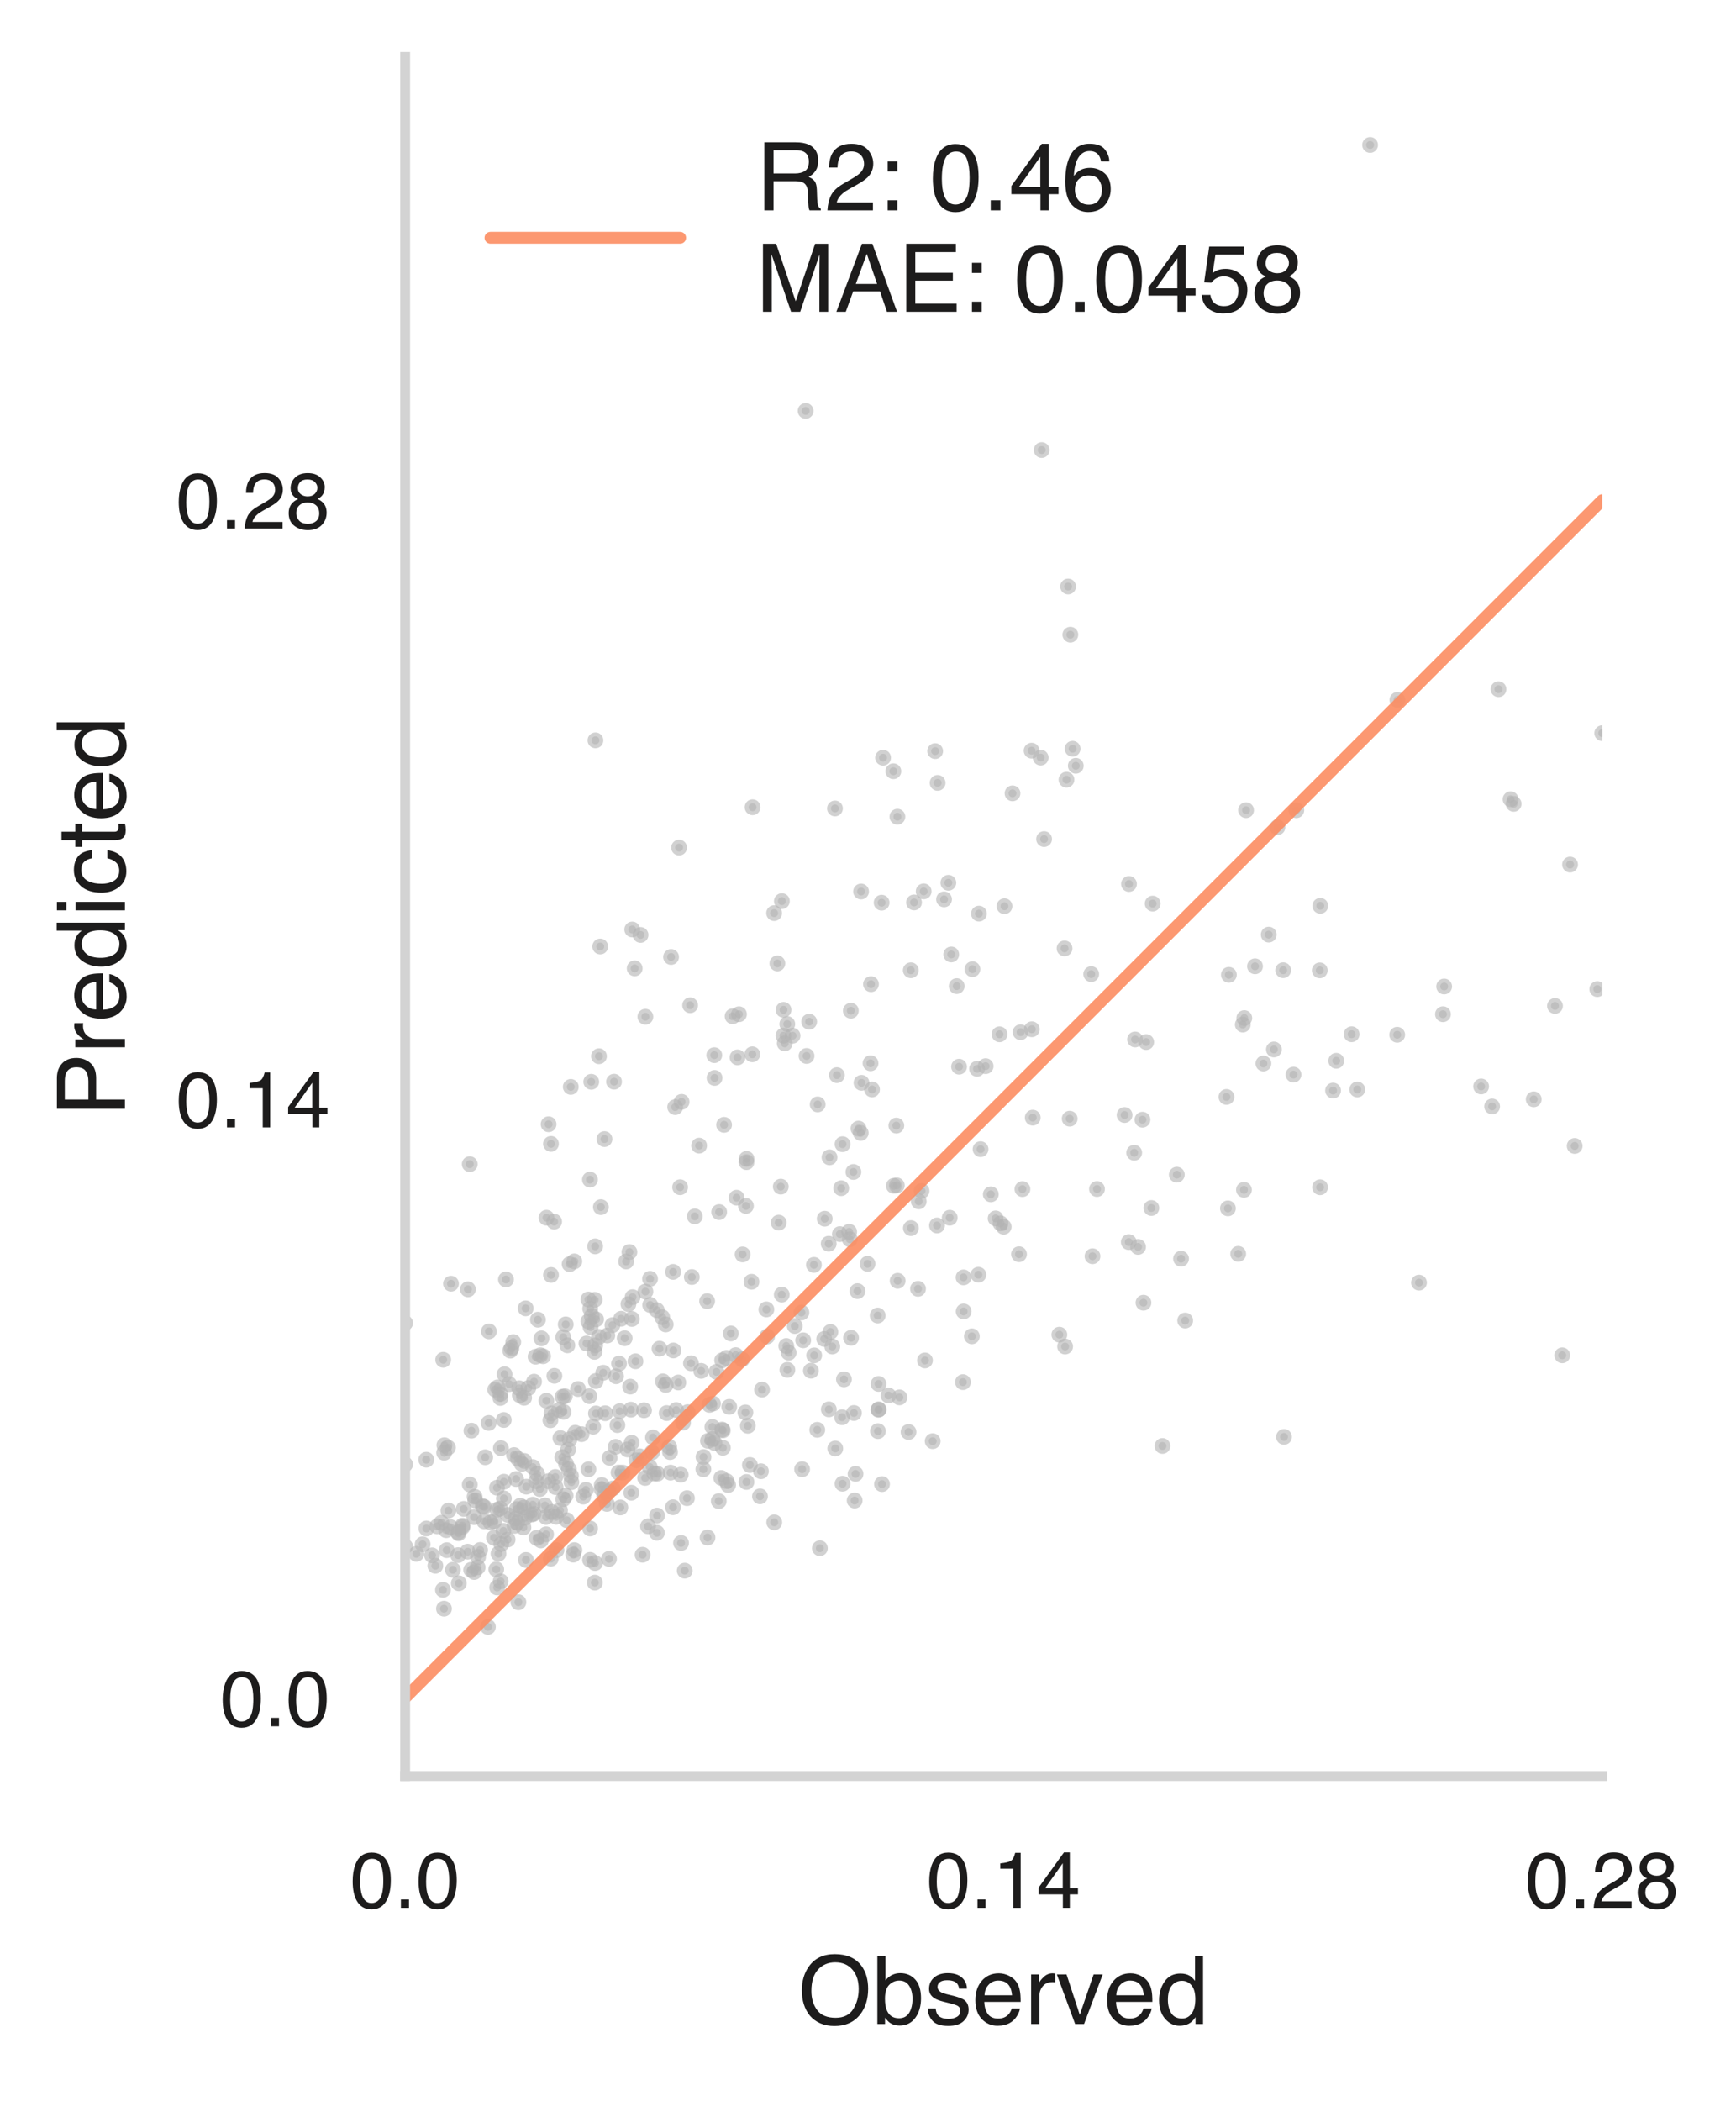 <?xml version="1.0" encoding="utf-8" standalone="no"?>
<!DOCTYPE svg PUBLIC "-//W3C//DTD SVG 1.1//EN"
  "http://www.w3.org/Graphics/SVG/1.1/DTD/svg11.dtd">
<!-- Created with matplotlib (https://matplotlib.org/) -->
<svg height="265.707pt" version="1.1" viewBox="0 0 219.693 265.707" width="219.693pt" xmlns="http://www.w3.org/2000/svg" xmlns:xlink="http://www.w3.org/1999/xlink">
 <defs>
  <style type="text/css">
*{stroke-linecap:butt;stroke-linejoin:round;}
  </style>
 </defs>
 <g id="figure_1">
  <g id="patch_1">
   <path d="M 0 265.707 
L 219.693 265.707 
L 219.693 0 
L 0 0 
z
" style="fill:#ffffff;"/>
  </g>
  <g id="axes_1">
   <g id="patch_2">
    <path d="M 51.27 224.64 
L 202.762 224.64 
L 202.762 7.2 
L 51.27 7.2 
z
" style="fill:none;"/>
   </g>
   <g id="PathCollection_1">
    <defs>
     <path d="M 0 0.5 
C 0.133 0.5 0.26 0.447 0.354 0.354 
C 0.447 0.26 0.5 0.133 0.5 0 
C 0.5 -0.133 0.447 -0.26 0.354 -0.354 
C 0.26 -0.447 0.133 -0.5 0 -0.5 
C -0.133 -0.5 -0.26 -0.447 -0.354 -0.354 
C -0.447 -0.26 -0.5 -0.133 -0.5 0 
C -0.5 0.133 -0.447 0.26 -0.354 0.354 
C -0.26 0.447 -0.133 0.5 0 0.5 
z
" id="m469a4328d1" style="stroke:#b3b3b3;stroke-opacity:0.6;"/>
    </defs>
    <g clip-path="url(#p76f66f65ab)">
     <use style="fill:#b3b3b3;fill-opacity:0.6;stroke:#b3b3b3;stroke-opacity:0.6;" x="82.635" xlink:href="#m469a4328d1" y="181.818"/>
     <use style="fill:#b3b3b3;fill-opacity:0.6;stroke:#b3b3b3;stroke-opacity:0.6;" x="81.06" xlink:href="#m469a4328d1" y="118.253"/>
     <use style="fill:#b3b3b3;fill-opacity:0.6;stroke:#b3b3b3;stroke-opacity:0.6;" x="71.279" xlink:href="#m469a4328d1" y="189.622"/>
     <use style="fill:#b3b3b3;fill-opacity:0.6;stroke:#b3b3b3;stroke-opacity:0.6;" x="83.192" xlink:href="#m469a4328d1" y="186.398"/>
     <use style="fill:#b3b3b3;fill-opacity:0.6;stroke:#b3b3b3;stroke-opacity:0.6;" x="162.494" xlink:href="#m469a4328d1" y="181.744"/>
     <use style="fill:#b3b3b3;fill-opacity:0.6;stroke:#b3b3b3;stroke-opacity:0.6;" x="67.586" xlink:href="#m469a4328d1" y="174.757"/>
     <use style="fill:#b3b3b3;fill-opacity:0.6;stroke:#b3b3b3;stroke-opacity:0.6;" x="149.463" xlink:href="#m469a4328d1" y="159.208"/>
     <use style="fill:#b3b3b3;fill-opacity:0.6;stroke:#b3b3b3;stroke-opacity:0.6;" x="76.495" xlink:href="#m469a4328d1" y="144.074"/>
     <use style="fill:#b3b3b3;fill-opacity:0.6;stroke:#b3b3b3;stroke-opacity:0.6;" x="63.387" xlink:href="#m469a4328d1" y="183.165"/>
     <use style="fill:#b3b3b3;fill-opacity:0.6;stroke:#b3b3b3;stroke-opacity:0.6;" x="182.61" xlink:href="#m469a4328d1" y="128.281"/>
     <use style="fill:#b3b3b3;fill-opacity:0.6;stroke:#b3b3b3;stroke-opacity:0.6;" x="157.425" xlink:href="#m469a4328d1" y="150.494"/>
     <use style="fill:#b3b3b3;fill-opacity:0.6;stroke:#b3b3b3;stroke-opacity:0.6;" x="68.074" xlink:href="#m469a4328d1" y="166.921"/>
     <use style="fill:#b3b3b3;fill-opacity:0.6;stroke:#b3b3b3;stroke-opacity:0.6;" x="55.861" xlink:href="#m469a4328d1" y="192.6"/>
     <use style="fill:#b3b3b3;fill-opacity:0.6;stroke:#b3b3b3;stroke-opacity:0.6;" x="142.849" xlink:href="#m469a4328d1" y="157.107"/>
     <use style="fill:#b3b3b3;fill-opacity:0.6;stroke:#b3b3b3;stroke-opacity:0.6;" x="78.503" xlink:href="#m469a4328d1" y="190.669"/>
     <use style="fill:#b3b3b3;fill-opacity:0.6;stroke:#b3b3b3;stroke-opacity:0.6;" x="83.152" xlink:href="#m469a4328d1" y="191.695"/>
     <use style="fill:#b3b3b3;fill-opacity:0.6;stroke:#b3b3b3;stroke-opacity:0.6;" x="149.988" xlink:href="#m469a4328d1" y="167.027"/>
     <use style="fill:#b3b3b3;fill-opacity:0.6;stroke:#b3b3b3;stroke-opacity:0.6;" x="72.261" xlink:href="#m469a4328d1" y="186.668"/>
     <use style="fill:#b3b3b3;fill-opacity:0.6;stroke:#b3b3b3;stroke-opacity:0.6;" x="84.794" xlink:href="#m469a4328d1" y="183.663"/>
     <use style="fill:#b3b3b3;fill-opacity:0.6;stroke:#b3b3b3;stroke-opacity:0.6;" x="93.102" xlink:href="#m469a4328d1" y="171.398"/>
     <use style="fill:#b3b3b3;fill-opacity:0.6;stroke:#b3b3b3;stroke-opacity:0.6;" x="69.161" xlink:href="#m469a4328d1" y="154.021"/>
     <use style="fill:#b3b3b3;fill-opacity:0.6;stroke:#b3b3b3;stroke-opacity:0.6;" x="142.318" xlink:href="#m469a4328d1" y="141.031"/>
     <use style="fill:#b3b3b3;fill-opacity:0.6;stroke:#b3b3b3;stroke-opacity:0.6;" x="75.233" xlink:href="#m469a4328d1" y="170.987"/>
     <use style="fill:#b3b3b3;fill-opacity:0.6;stroke:#b3b3b3;stroke-opacity:0.6;" x="77.068" xlink:href="#m469a4328d1" y="197.177"/>
     <use style="fill:#b3b3b3;fill-opacity:0.6;stroke:#b3b3b3;stroke-opacity:0.6;" x="106.625" xlink:href="#m469a4328d1" y="187.667"/>
     <use style="fill:#b3b3b3;fill-opacity:0.6;stroke:#b3b3b3;stroke-opacity:0.6;" x="99.645" xlink:href="#m469a4328d1" y="173.267"/>
     <use style="fill:#b3b3b3;fill-opacity:0.6;stroke:#b3b3b3;stroke-opacity:0.6;" x="111.16" xlink:href="#m469a4328d1" y="178.304"/>
     <use style="fill:#b3b3b3;fill-opacity:0.6;stroke:#b3b3b3;stroke-opacity:0.6;" x="61.271" xlink:href="#m469a4328d1" y="190.585"/>
     <use style="fill:#b3b3b3;fill-opacity:0.6;stroke:#b3b3b3;stroke-opacity:0.6;" x="61.095" xlink:href="#m469a4328d1" y="190.525"/>
     <use style="fill:#b3b3b3;fill-opacity:0.6;stroke:#b3b3b3;stroke-opacity:0.6;" x="144.708" xlink:href="#m469a4328d1" y="164.771"/>
     <use style="fill:#b3b3b3;fill-opacity:0.6;stroke:#b3b3b3;stroke-opacity:0.6;" x="79.966" xlink:href="#m469a4328d1" y="166.825"/>
     <use style="fill:#b3b3b3;fill-opacity:0.6;stroke:#b3b3b3;stroke-opacity:0.6;" x="71.577" xlink:href="#m469a4328d1" y="189.162"/>
     <use style="fill:#b3b3b3;fill-opacity:0.6;stroke:#b3b3b3;stroke-opacity:0.6;" x="58.52" xlink:href="#m469a4328d1" y="193.158"/>
     <use style="fill:#b3b3b3;fill-opacity:0.6;stroke:#b3b3b3;stroke-opacity:0.6;" x="63.278" xlink:href="#m469a4328d1" y="190.815"/>
     <use style="fill:#b3b3b3;fill-opacity:0.6;stroke:#b3b3b3;stroke-opacity:0.6;" x="91.387" xlink:href="#m469a4328d1" y="172.056"/>
     <use style="fill:#b3b3b3;fill-opacity:0.6;stroke:#b3b3b3;stroke-opacity:0.6;" x="74.678" xlink:href="#m469a4328d1" y="193.326"/>
     <use style="fill:#b3b3b3;fill-opacity:0.6;stroke:#b3b3b3;stroke-opacity:0.6;" x="91.01" xlink:href="#m469a4328d1" y="153.304"/>
     <use style="fill:#b3b3b3;fill-opacity:0.6;stroke:#b3b3b3;stroke-opacity:0.6;" x="63.088" xlink:href="#m469a4328d1" y="196.514"/>
     <use style="fill:#b3b3b3;fill-opacity:0.6;stroke:#b3b3b3;stroke-opacity:0.6;" x="60.446" xlink:href="#m469a4328d1" y="198.246"/>
     <use style="fill:#b3b3b3;fill-opacity:0.6;stroke:#b3b3b3;stroke-opacity:0.6;" x="95.208" xlink:href="#m469a4328d1" y="133.351"/>
     <use style="fill:#b3b3b3;fill-opacity:0.6;stroke:#b3b3b3;stroke-opacity:0.6;" x="99.504" xlink:href="#m469a4328d1" y="170.249"/>
     <use style="fill:#b3b3b3;fill-opacity:0.6;stroke:#b3b3b3;stroke-opacity:0.6;" x="78.277" xlink:href="#m469a4328d1" y="186.253"/>
     <use style="fill:#b3b3b3;fill-opacity:0.6;stroke:#b3b3b3;stroke-opacity:0.6;" x="76.14" xlink:href="#m469a4328d1" y="188.368"/>
     <use style="fill:#b3b3b3;fill-opacity:0.6;stroke:#b3b3b3;stroke-opacity:0.6;" x="63.428" xlink:href="#m469a4328d1" y="195.295"/>
     <use style="fill:#b3b3b3;fill-opacity:0.6;stroke:#b3b3b3;stroke-opacity:0.6;" x="68.384" xlink:href="#m469a4328d1" y="171.41"/>
     <use style="fill:#b3b3b3;fill-opacity:0.6;stroke:#b3b3b3;stroke-opacity:0.6;" x="194.095" xlink:href="#m469a4328d1" y="139.043"/>
     <use style="fill:#b3b3b3;fill-opacity:0.6;stroke:#b3b3b3;stroke-opacity:0.6;" x="58.066" xlink:href="#m469a4328d1" y="200.256"/>
     <use style="fill:#b3b3b3;fill-opacity:0.6;stroke:#b3b3b3;stroke-opacity:0.6;" x="104.886" xlink:href="#m469a4328d1" y="178.261"/>
     <use style="fill:#b3b3b3;fill-opacity:0.6;stroke:#b3b3b3;stroke-opacity:0.6;" x="69.105" xlink:href="#m469a4328d1" y="194.068"/>
     <use style="fill:#b3b3b3;fill-opacity:0.6;stroke:#b3b3b3;stroke-opacity:0.6;" x="169.101" xlink:href="#m469a4328d1" y="134.174"/>
     <use style="fill:#b3b3b3;fill-opacity:0.6;stroke:#b3b3b3;stroke-opacity:0.6;" x="85.166" xlink:href="#m469a4328d1" y="190.643"/>
     <use style="fill:#b3b3b3;fill-opacity:0.6;stroke:#b3b3b3;stroke-opacity:0.6;" x="51.27" xlink:href="#m469a4328d1" y="167.34"/>
     <use style="fill:#b3b3b3;fill-opacity:0.6;stroke:#b3b3b3;stroke-opacity:0.6;" x="73.598" xlink:href="#m469a4328d1" y="181.401"/>
     <use style="fill:#b3b3b3;fill-opacity:0.6;stroke:#b3b3b3;stroke-opacity:0.6;" x="97.969" xlink:href="#m469a4328d1" y="115.493"/>
     <use style="fill:#b3b3b3;fill-opacity:0.6;stroke:#b3b3b3;stroke-opacity:0.6;" x="90.427" xlink:href="#m469a4328d1" y="182.52"/>
     <use style="fill:#b3b3b3;fill-opacity:0.6;stroke:#b3b3b3;stroke-opacity:0.6;" x="56.691" xlink:href="#m469a4328d1" y="183.098"/>
     <use style="fill:#b3b3b3;fill-opacity:0.6;stroke:#b3b3b3;stroke-opacity:0.6;" x="79.239" xlink:href="#m469a4328d1" y="159.554"/>
     <use style="fill:#b3b3b3;fill-opacity:0.6;stroke:#b3b3b3;stroke-opacity:0.6;" x="69.655" xlink:href="#m469a4328d1" y="179.635"/>
     <use style="fill:#b3b3b3;fill-opacity:0.6;stroke:#b3b3b3;stroke-opacity:0.6;" x="61.873" xlink:href="#m469a4328d1" y="168.397"/>
     <use style="fill:#b3b3b3;fill-opacity:0.6;stroke:#b3b3b3;stroke-opacity:0.6;" x="111.753" xlink:href="#m469a4328d1" y="95.839"/>
     <use style="fill:#b3b3b3;fill-opacity:0.6;stroke:#b3b3b3;stroke-opacity:0.6;" x="98.933" xlink:href="#m469a4328d1" y="163.751"/>
     <use style="fill:#b3b3b3;fill-opacity:0.6;stroke:#b3b3b3;stroke-opacity:0.6;" x="71.892" xlink:href="#m469a4328d1" y="183.357"/>
     <use style="fill:#b3b3b3;fill-opacity:0.6;stroke:#b3b3b3;stroke-opacity:0.6;" x="106.803" xlink:href="#m469a4328d1" y="174.463"/>
     <use style="fill:#b3b3b3;fill-opacity:0.6;stroke:#b3b3b3;stroke-opacity:0.6;" x="69.835" xlink:href="#m469a4328d1" y="191.235"/>
     <use style="fill:#b3b3b3;fill-opacity:0.6;stroke:#b3b3b3;stroke-opacity:0.6;" x="145.873" xlink:href="#m469a4328d1" y="114.292"/>
     <use style="fill:#b3b3b3;fill-opacity:0.6;stroke:#b3b3b3;stroke-opacity:0.6;" x="84.692" xlink:href="#m469a4328d1" y="183.016"/>
     <use style="fill:#b3b3b3;fill-opacity:0.6;stroke:#b3b3b3;stroke-opacity:0.6;" x="67.839" xlink:href="#m469a4328d1" y="187.345"/>
     <use style="fill:#b3b3b3;fill-opacity:0.6;stroke:#b3b3b3;stroke-opacity:0.6;" x="69.727" xlink:href="#m469a4328d1" y="144.68"/>
     <use style="fill:#b3b3b3;fill-opacity:0.6;stroke:#b3b3b3;stroke-opacity:0.6;" x="198.692" xlink:href="#m469a4328d1" y="109.354"/>
     <use style="fill:#b3b3b3;fill-opacity:0.6;stroke:#b3b3b3;stroke-opacity:0.6;" x="102.623" xlink:href="#m469a4328d1" y="173.373"/>
     <use style="fill:#b3b3b3;fill-opacity:0.6;stroke:#b3b3b3;stroke-opacity:0.6;" x="108.066" xlink:href="#m469a4328d1" y="178.717"/>
     <use style="fill:#b3b3b3;fill-opacity:0.6;stroke:#b3b3b3;stroke-opacity:0.6;" x="100.583" xlink:href="#m469a4328d1" y="167.721"/>
     <use style="fill:#b3b3b3;fill-opacity:0.6;stroke:#b3b3b3;stroke-opacity:0.6;" x="71.163" xlink:href="#m469a4328d1" y="184.314"/>
     <use style="fill:#b3b3b3;fill-opacity:0.6;stroke:#b3b3b3;stroke-opacity:0.6;" x="144.022" xlink:href="#m469a4328d1" y="157.714"/>
     <use style="fill:#b3b3b3;fill-opacity:0.6;stroke:#b3b3b3;stroke-opacity:0.6;" x="55.333" xlink:href="#m469a4328d1" y="193.063"/>
     <use style="fill:#b3b3b3;fill-opacity:0.6;stroke:#b3b3b3;stroke-opacity:0.6;" x="75.325" xlink:href="#m469a4328d1" y="170.163"/>
     <use style="fill:#b3b3b3;fill-opacity:0.6;stroke:#b3b3b3;stroke-opacity:0.6;" x="72.692" xlink:href="#m469a4328d1" y="196.065"/>
     <use style="fill:#b3b3b3;fill-opacity:0.6;stroke:#b3b3b3;stroke-opacity:0.6;" x="86.935" xlink:href="#m469a4328d1" y="189.492"/>
     <use style="fill:#b3b3b3;fill-opacity:0.6;stroke:#b3b3b3;stroke-opacity:0.6;" x="69.731" xlink:href="#m469a4328d1" y="161.259"/>
     <use style="fill:#b3b3b3;fill-opacity:0.6;stroke:#b3b3b3;stroke-opacity:0.6;" x="104.873" xlink:href="#m469a4328d1" y="157.31"/>
     <use style="fill:#b3b3b3;fill-opacity:0.6;stroke:#b3b3b3;stroke-opacity:0.6;" x="91.48" xlink:href="#m469a4328d1" y="183.124"/>
     <use style="fill:#b3b3b3;fill-opacity:0.6;stroke:#b3b3b3;stroke-opacity:0.6;" x="113.116" xlink:href="#m469a4328d1" y="149.985"/>
     <use style="fill:#b3b3b3;fill-opacity:0.6;stroke:#b3b3b3;stroke-opacity:0.6;" x="156.696" xlink:href="#m469a4328d1" y="158.593"/>
     <use style="fill:#b3b3b3;fill-opacity:0.6;stroke:#b3b3b3;stroke-opacity:0.6;" x="75.399" xlink:href="#m469a4328d1" y="174.671"/>
     <use style="fill:#b3b3b3;fill-opacity:0.6;stroke:#b3b3b3;stroke-opacity:0.6;" x="110.167" xlink:href="#m469a4328d1" y="134.486"/>
     <use style="fill:#b3b3b3;fill-opacity:0.6;stroke:#b3b3b3;stroke-opacity:0.6;" x="113.492" xlink:href="#m469a4328d1" y="149.934"/>
     <use style="fill:#b3b3b3;fill-opacity:0.6;stroke:#b3b3b3;stroke-opacity:0.6;" x="87.925" xlink:href="#m469a4328d1" y="153.85"/>
     <use style="fill:#b3b3b3;fill-opacity:0.6;stroke:#b3b3b3;stroke-opacity:0.6;" x="57.311" xlink:href="#m469a4328d1" y="198.552"/>
     <use style="fill:#b3b3b3;fill-opacity:0.6;stroke:#b3b3b3;stroke-opacity:0.6;" x="171.049" xlink:href="#m469a4328d1" y="130.814"/>
     <use style="fill:#b3b3b3;fill-opacity:0.6;stroke:#b3b3b3;stroke-opacity:0.6;" x="86.069" xlink:href="#m469a4328d1" y="150.163"/>
     <use style="fill:#b3b3b3;fill-opacity:0.6;stroke:#b3b3b3;stroke-opacity:0.6;" x="86.144" xlink:href="#m469a4328d1" y="186.528"/>
     <use style="fill:#b3b3b3;fill-opacity:0.6;stroke:#b3b3b3;stroke-opacity:0.6;" x="69.793" xlink:href="#m469a4328d1" y="178.77"/>
     <use style="fill:#b3b3b3;fill-opacity:0.6;stroke:#b3b3b3;stroke-opacity:0.6;" x="188.828" xlink:href="#m469a4328d1" y="139.948"/>
     <use style="fill:#b3b3b3;fill-opacity:0.6;stroke:#b3b3b3;stroke-opacity:0.6;" x="101.645" xlink:href="#m469a4328d1" y="169.526"/>
     <use style="fill:#b3b3b3;fill-opacity:0.6;stroke:#b3b3b3;stroke-opacity:0.6;" x="105.327" xlink:href="#m469a4328d1" y="170.308"/>
     <use style="fill:#b3b3b3;fill-opacity:0.6;stroke:#b3b3b3;stroke-opacity:0.6;" x="111.205" xlink:href="#m469a4328d1" y="178.274"/>
     <use style="fill:#b3b3b3;fill-opacity:0.6;stroke:#b3b3b3;stroke-opacity:0.6;" x="96.295" xlink:href="#m469a4328d1" y="186.088"/>
     <use style="fill:#b3b3b3;fill-opacity:0.6;stroke:#b3b3b3;stroke-opacity:0.6;" x="123.644" xlink:href="#m469a4328d1" y="135.189"/>
     <use style="fill:#b3b3b3;fill-opacity:0.6;stroke:#b3b3b3;stroke-opacity:0.6;" x="107.461" xlink:href="#m469a4328d1" y="155.802"/>
     <use style="fill:#b3b3b3;fill-opacity:0.6;stroke:#b3b3b3;stroke-opacity:0.6;" x="70.273" xlink:href="#m469a4328d1" y="186.812"/>
     <use style="fill:#b3b3b3;fill-opacity:0.6;stroke:#b3b3b3;stroke-opacity:0.6;" x="168.7" xlink:href="#m469a4328d1" y="137.938"/>
     <use style="fill:#b3b3b3;fill-opacity:0.6;stroke:#b3b3b3;stroke-opacity:0.6;" x="118.578" xlink:href="#m469a4328d1" y="155.003"/>
     <use style="fill:#b3b3b3;fill-opacity:0.6;stroke:#b3b3b3;stroke-opacity:0.6;" x="135.369" xlink:href="#m469a4328d1" y="141.495"/>
     <use style="fill:#b3b3b3;fill-opacity:0.6;stroke:#b3b3b3;stroke-opacity:0.6;" x="66.035" xlink:href="#m469a4328d1" y="185.158"/>
     <use style="fill:#b3b3b3;fill-opacity:0.6;stroke:#b3b3b3;stroke-opacity:0.6;" x="65.831" xlink:href="#m469a4328d1" y="190.447"/>
     <use style="fill:#b3b3b3;fill-opacity:0.6;stroke:#b3b3b3;stroke-opacity:0.6;" x="118.657" xlink:href="#m469a4328d1" y="99.021"/>
     <use style="fill:#b3b3b3;fill-opacity:0.6;stroke:#b3b3b3;stroke-opacity:0.6;" x="86.255" xlink:href="#m469a4328d1" y="139.368"/>
     <use style="fill:#b3b3b3;fill-opacity:0.6;stroke:#b3b3b3;stroke-opacity:0.6;" x="82.52" xlink:href="#m469a4328d1" y="183.701"/>
     <use style="fill:#b3b3b3;fill-opacity:0.6;stroke:#b3b3b3;stroke-opacity:0.6;" x="75.958" xlink:href="#m469a4328d1" y="119.717"/>
     <use style="fill:#b3b3b3;fill-opacity:0.6;stroke:#b3b3b3;stroke-opacity:0.6;" x="56.461" xlink:href="#m469a4328d1" y="193.546"/>
     <use style="fill:#b3b3b3;fill-opacity:0.6;stroke:#b3b3b3;stroke-opacity:0.6;" x="127.118" xlink:href="#m469a4328d1" y="114.622"/>
     <use style="fill:#b3b3b3;fill-opacity:0.6;stroke:#b3b3b3;stroke-opacity:0.6;" x="77.707" xlink:href="#m469a4328d1" y="136.816"/>
     <use style="fill:#b3b3b3;fill-opacity:0.6;stroke:#b3b3b3;stroke-opacity:0.6;" x="69.704" xlink:href="#m469a4328d1" y="197.148"/>
     <use style="fill:#b3b3b3;fill-opacity:0.6;stroke:#b3b3b3;stroke-opacity:0.6;" x="59.66" xlink:href="#m469a4328d1" y="180.955"/>
     <use style="fill:#b3b3b3;fill-opacity:0.6;stroke:#b3b3b3;stroke-opacity:0.6;" x="60.5" xlink:href="#m469a4328d1" y="196.93"/>
     <use style="fill:#b3b3b3;fill-opacity:0.6;stroke:#b3b3b3;stroke-opacity:0.6;" x="124.735" xlink:href="#m469a4328d1" y="134.851"/>
     <use style="fill:#b3b3b3;fill-opacity:0.6;stroke:#b3b3b3;stroke-opacity:0.6;" x="65.784" xlink:href="#m469a4328d1" y="176.476"/>
     <use style="fill:#b3b3b3;fill-opacity:0.6;stroke:#b3b3b3;stroke-opacity:0.6;" x="65.607" xlink:href="#m469a4328d1" y="202.657"/>
     <use style="fill:#b3b3b3;fill-opacity:0.6;stroke:#b3b3b3;stroke-opacity:0.6;" x="126.622" xlink:href="#m469a4328d1" y="154.734"/>
     <use style="fill:#b3b3b3;fill-opacity:0.6;stroke:#b3b3b3;stroke-opacity:0.6;" x="65.313" xlink:href="#m469a4328d1" y="187.074"/>
     <use style="fill:#b3b3b3;fill-opacity:0.6;stroke:#b3b3b3;stroke-opacity:0.6;" x="66.314" xlink:href="#m469a4328d1" y="190.674"/>
     <use style="fill:#b3b3b3;fill-opacity:0.6;stroke:#b3b3b3;stroke-opacity:0.6;" x="60.062" xlink:href="#m469a4328d1" y="189.306"/>
     <use style="fill:#b3b3b3;fill-opacity:0.6;stroke:#b3b3b3;stroke-opacity:0.6;" x="111.179" xlink:href="#m469a4328d1" y="175.041"/>
     <use style="fill:#b3b3b3;fill-opacity:0.6;stroke:#b3b3b3;stroke-opacity:0.6;" x="103.424" xlink:href="#m469a4328d1" y="180.85"/>
     <use style="fill:#b3b3b3;fill-opacity:0.6;stroke:#b3b3b3;stroke-opacity:0.6;" x="112.436" xlink:href="#m469a4328d1" y="176.504"/>
     <use style="fill:#b3b3b3;fill-opacity:0.6;stroke:#b3b3b3;stroke-opacity:0.6;" x="61.745" xlink:href="#m469a4328d1" y="205.781"/>
     <use style="fill:#b3b3b3;fill-opacity:0.6;stroke:#b3b3b3;stroke-opacity:0.6;" x="106.568" xlink:href="#m469a4328d1" y="179.255"/>
     <use style="fill:#b3b3b3;fill-opacity:0.6;stroke:#b3b3b3;stroke-opacity:0.6;" x="74.739" xlink:href="#m469a4328d1" y="167.855"/>
     <use style="fill:#b3b3b3;fill-opacity:0.6;stroke:#b3b3b3;stroke-opacity:0.6;" x="66.436" xlink:href="#m469a4328d1" y="191.972"/>
     <use style="fill:#b3b3b3;fill-opacity:0.6;stroke:#b3b3b3;stroke-opacity:0.6;" x="155.213" xlink:href="#m469a4328d1" y="138.745"/>
     <use style="fill:#b3b3b3;fill-opacity:0.6;stroke:#b3b3b3;stroke-opacity:0.6;" x="75.806" xlink:href="#m469a4328d1" y="169.095"/>
     <use style="fill:#b3b3b3;fill-opacity:0.6;stroke:#b3b3b3;stroke-opacity:0.6;" x="81.673" xlink:href="#m469a4328d1" y="128.602"/>
     <use style="fill:#b3b3b3;fill-opacity:0.6;stroke:#b3b3b3;stroke-opacity:0.6;" x="84.927" xlink:href="#m469a4328d1" y="121.043"/>
     <use style="fill:#b3b3b3;fill-opacity:0.6;stroke:#b3b3b3;stroke-opacity:0.6;" x="74.457" xlink:href="#m469a4328d1" y="164.364"/>
     <use style="fill:#b3b3b3;fill-opacity:0.6;stroke:#b3b3b3;stroke-opacity:0.6;" x="85.217" xlink:href="#m469a4328d1" y="170.811"/>
     <use style="fill:#b3b3b3;fill-opacity:0.6;stroke:#b3b3b3;stroke-opacity:0.6;" x="73.811" xlink:href="#m469a4328d1" y="189.298"/>
     <use style="fill:#b3b3b3;fill-opacity:0.6;stroke:#b3b3b3;stroke-opacity:0.6;" x="79.753" xlink:href="#m469a4328d1" y="175.385"/>
     <use style="fill:#b3b3b3;fill-opacity:0.6;stroke:#b3b3b3;stroke-opacity:0.6;" x="62.95" xlink:href="#m469a4328d1" y="190.947"/>
     <use style="fill:#b3b3b3;fill-opacity:0.6;stroke:#b3b3b3;stroke-opacity:0.6;" x="94.897" xlink:href="#m469a4328d1" y="185.296"/>
     <use style="fill:#b3b3b3;fill-opacity:0.6;stroke:#b3b3b3;stroke-opacity:0.6;" x="59.629" xlink:href="#m469a4328d1" y="198.558"/>
     <use style="fill:#b3b3b3;fill-opacity:0.6;stroke:#b3b3b3;stroke-opacity:0.6;" x="123.817" xlink:href="#m469a4328d1" y="161.234"/>
     <use style="fill:#b3b3b3;fill-opacity:0.6;stroke:#b3b3b3;stroke-opacity:0.6;" x="79.654" xlink:href="#m469a4328d1" y="158.363"/>
     <use style="fill:#b3b3b3;fill-opacity:0.6;stroke:#b3b3b3;stroke-opacity:0.6;" x="71.802" xlink:href="#m469a4328d1" y="170.164"/>
     <use style="fill:#b3b3b3;fill-opacity:0.6;stroke:#b3b3b3;stroke-opacity:0.6;" x="87.446" xlink:href="#m469a4328d1" y="172.431"/>
     <use style="fill:#b3b3b3;fill-opacity:0.6;stroke:#b3b3b3;stroke-opacity:0.6;" x="90.149" xlink:href="#m469a4328d1" y="180.485"/>
     <use style="fill:#b3b3b3;fill-opacity:0.6;stroke:#b3b3b3;stroke-opacity:0.6;" x="123.062" xlink:href="#m469a4328d1" y="122.588"/>
     <use style="fill:#b3b3b3;fill-opacity:0.6;stroke:#b3b3b3;stroke-opacity:0.6;" x="89.013" xlink:href="#m469a4328d1" y="185.837"/>
     <use style="fill:#b3b3b3;fill-opacity:0.6;stroke:#b3b3b3;stroke-opacity:0.6;" x="96.437" xlink:href="#m469a4328d1" y="175.765"/>
     <use style="fill:#b3b3b3;fill-opacity:0.6;stroke:#b3b3b3;stroke-opacity:0.6;" x="64.242" xlink:href="#m469a4328d1" y="194.729"/>
     <use style="fill:#b3b3b3;fill-opacity:0.6;stroke:#b3b3b3;stroke-opacity:0.6;" x="106.628" xlink:href="#m469a4328d1" y="144.719"/>
     <use style="fill:#b3b3b3;fill-opacity:0.6;stroke:#b3b3b3;stroke-opacity:0.6;" x="56.208" xlink:href="#m469a4328d1" y="183.743"/>
     <use style="fill:#b3b3b3;fill-opacity:0.6;stroke:#b3b3b3;stroke-opacity:0.6;" x="93.215" xlink:href="#m469a4328d1" y="151.49"/>
     <use style="fill:#b3b3b3;fill-opacity:0.6;stroke:#b3b3b3;stroke-opacity:0.6;" x="78.785" xlink:href="#m469a4328d1" y="186.257"/>
     <use style="fill:#b3b3b3;fill-opacity:0.6;stroke:#b3b3b3;stroke-opacity:0.6;" x="90.428" xlink:href="#m469a4328d1" y="136.34"/>
     <use style="fill:#b3b3b3;fill-opacity:0.6;stroke:#b3b3b3;stroke-opacity:0.6;" x="74.674" xlink:href="#m469a4328d1" y="197.295"/>
     <use style="fill:#b3b3b3;fill-opacity:0.6;stroke:#b3b3b3;stroke-opacity:0.6;" x="111.103" xlink:href="#m469a4328d1" y="181.015"/>
     <use style="fill:#b3b3b3;fill-opacity:0.6;stroke:#b3b3b3;stroke-opacity:0.6;" x="176.816" xlink:href="#m469a4328d1" y="130.881"/>
     <use style="fill:#b3b3b3;fill-opacity:0.6;stroke:#b3b3b3;stroke-opacity:0.6;" x="138.094" xlink:href="#m469a4328d1" y="123.211"/>
     <use style="fill:#b3b3b3;fill-opacity:0.6;stroke:#b3b3b3;stroke-opacity:0.6;" x="123.887" xlink:href="#m469a4328d1" y="115.56"/>
     <use style="fill:#b3b3b3;fill-opacity:0.6;stroke:#b3b3b3;stroke-opacity:0.6;" x="93.905" xlink:href="#m469a4328d1" y="171.935"/>
     <use style="fill:#b3b3b3;fill-opacity:0.6;stroke:#b3b3b3;stroke-opacity:0.6;" x="143.534" xlink:href="#m469a4328d1" y="145.802"/>
     <use style="fill:#b3b3b3;fill-opacity:0.6;stroke:#b3b3b3;stroke-opacity:0.6;" x="155.397" xlink:href="#m469a4328d1" y="152.84"/>
     <use style="fill:#b3b3b3;fill-opacity:0.6;stroke:#b3b3b3;stroke-opacity:0.6;" x="135.455" xlink:href="#m469a4328d1" y="80.277"/>
     <use style="fill:#b3b3b3;fill-opacity:0.6;stroke:#b3b3b3;stroke-opacity:0.6;" x="58.69" xlink:href="#m469a4328d1" y="190.852"/>
     <use style="fill:#b3b3b3;fill-opacity:0.6;stroke:#b3b3b3;stroke-opacity:0.6;" x="115.264" xlink:href="#m469a4328d1" y="122.723"/>
     <use style="fill:#b3b3b3;fill-opacity:0.6;stroke:#b3b3b3;stroke-opacity:0.6;" x="108.644" xlink:href="#m469a4328d1" y="142.745"/>
     <use style="fill:#b3b3b3;fill-opacity:0.6;stroke:#b3b3b3;stroke-opacity:0.6;" x="75.061" xlink:href="#m469a4328d1" y="180.463"/>
     <use style="fill:#b3b3b3;fill-opacity:0.6;stroke:#b3b3b3;stroke-opacity:0.6;" x="197.703" xlink:href="#m469a4328d1" y="171.423"/>
     <use style="fill:#b3b3b3;fill-opacity:0.6;stroke:#b3b3b3;stroke-opacity:0.6;" x="98.545" xlink:href="#m469a4328d1" y="154.644"/>
     <use style="fill:#b3b3b3;fill-opacity:0.6;stroke:#b3b3b3;stroke-opacity:0.6;" x="56.187" xlink:href="#m469a4328d1" y="203.473"/>
     <use style="fill:#b3b3b3;fill-opacity:0.6;stroke:#b3b3b3;stroke-opacity:0.6;" x="62.887" xlink:href="#m469a4328d1" y="188.17"/>
     <use style="fill:#b3b3b3;fill-opacity:0.6;stroke:#b3b3b3;stroke-opacity:0.6;" x="68.729" xlink:href="#m469a4328d1" y="171.544"/>
     <use style="fill:#b3b3b3;fill-opacity:0.6;stroke:#b3b3b3;stroke-opacity:0.6;" x="56.527" xlink:href="#m469a4328d1" y="196.071"/>
     <use style="fill:#b3b3b3;fill-opacity:0.6;stroke:#b3b3b3;stroke-opacity:0.6;" x="59.448" xlink:href="#m469a4328d1" y="147.25"/>
     <use style="fill:#b3b3b3;fill-opacity:0.6;stroke:#b3b3b3;stroke-opacity:0.6;" x="78.341" xlink:href="#m469a4328d1" y="172.477"/>
     <use style="fill:#b3b3b3;fill-opacity:0.6;stroke:#b3b3b3;stroke-opacity:0.6;" x="60.135" xlink:href="#m469a4328d1" y="189.763"/>
     <use style="fill:#b3b3b3;fill-opacity:0.6;stroke:#b3b3b3;stroke-opacity:0.6;" x="62.519" xlink:href="#m469a4328d1" y="194.499"/>
     <use style="fill:#b3b3b3;fill-opacity:0.6;stroke:#b3b3b3;stroke-opacity:0.6;" x="80.01" xlink:href="#m469a4328d1" y="117.566"/>
     <use style="fill:#b3b3b3;fill-opacity:0.6;stroke:#b3b3b3;stroke-opacity:0.6;" x="113.055" xlink:href="#m469a4328d1" y="97.548"/>
     <use style="fill:#b3b3b3;fill-opacity:0.6;stroke:#b3b3b3;stroke-opacity:0.6;" x="108.514" xlink:href="#m469a4328d1" y="163.305"/>
     <use style="fill:#b3b3b3;fill-opacity:0.6;stroke:#b3b3b3;stroke-opacity:0.6;" x="82.221" xlink:href="#m469a4328d1" y="185.555"/>
     <use style="fill:#b3b3b3;fill-opacity:0.6;stroke:#b3b3b3;stroke-opacity:0.6;" x="70.127" xlink:href="#m469a4328d1" y="154.518"/>
     <use style="fill:#b3b3b3;fill-opacity:0.6;stroke:#b3b3b3;stroke-opacity:0.6;" x="85.446" xlink:href="#m469a4328d1" y="140.031"/>
     <use style="fill:#b3b3b3;fill-opacity:0.6;stroke:#b3b3b3;stroke-opacity:0.6;" x="84.246" xlink:href="#m469a4328d1" y="167.518"/>
     <use style="fill:#b3b3b3;fill-opacity:0.6;stroke:#b3b3b3;stroke-opacity:0.6;" x="61.403" xlink:href="#m469a4328d1" y="184.325"/>
     <use style="fill:#b3b3b3;fill-opacity:0.6;stroke:#b3b3b3;stroke-opacity:0.6;" x="79.897" xlink:href="#m469a4328d1" y="188.806"/>
     <use style="fill:#b3b3b3;fill-opacity:0.6;stroke:#b3b3b3;stroke-opacity:0.6;" x="79.837" xlink:href="#m469a4328d1" y="178.301"/>
     <use style="fill:#b3b3b3;fill-opacity:0.6;stroke:#b3b3b3;stroke-opacity:0.6;" x="76.341" xlink:href="#m469a4328d1" y="173.627"/>
     <use style="fill:#b3b3b3;fill-opacity:0.6;stroke:#b3b3b3;stroke-opacity:0.6;" x="71.635" xlink:href="#m469a4328d1" y="185.158"/>
     <use style="fill:#b3b3b3;fill-opacity:0.6;stroke:#b3b3b3;stroke-opacity:0.6;" x="92.143" xlink:href="#m469a4328d1" y="187.831"/>
     <use style="fill:#b3b3b3;fill-opacity:0.6;stroke:#b3b3b3;stroke-opacity:0.6;" x="101.955" xlink:href="#m469a4328d1" y="51.975"/>
     <use style="fill:#b3b3b3;fill-opacity:0.6;stroke:#b3b3b3;stroke-opacity:0.6;" x="67.532" xlink:href="#m469a4328d1" y="191.475"/>
     <use style="fill:#b3b3b3;fill-opacity:0.6;stroke:#b3b3b3;stroke-opacity:0.6;" x="97.983" xlink:href="#m469a4328d1" y="192.55"/>
     <use style="fill:#b3b3b3;fill-opacity:0.6;stroke:#b3b3b3;stroke-opacity:0.6;" x="70.747" xlink:href="#m469a4328d1" y="178.334"/>
     <use style="fill:#b3b3b3;fill-opacity:0.6;stroke:#b3b3b3;stroke-opacity:0.6;" x="82.007" xlink:href="#m469a4328d1" y="193.055"/>
     <use style="fill:#b3b3b3;fill-opacity:0.6;stroke:#b3b3b3;stroke-opacity:0.6;" x="132.132" xlink:href="#m469a4328d1" y="106.13"/>
     <use style="fill:#b3b3b3;fill-opacity:0.6;stroke:#b3b3b3;stroke-opacity:0.6;" x="68.318" xlink:href="#m469a4328d1" y="188.345"/>
     <use style="fill:#b3b3b3;fill-opacity:0.6;stroke:#b3b3b3;stroke-opacity:0.6;" x="121.373" xlink:href="#m469a4328d1" y="134.92"/>
     <use style="fill:#b3b3b3;fill-opacity:0.6;stroke:#b3b3b3;stroke-opacity:0.6;" x="67.777" xlink:href="#m469a4328d1" y="171.604"/>
     <use style="fill:#b3b3b3;fill-opacity:0.6;stroke:#b3b3b3;stroke-opacity:0.6;" x="189.634" xlink:href="#m469a4328d1" y="87.175"/>
     <use style="fill:#b3b3b3;fill-opacity:0.6;stroke:#b3b3b3;stroke-opacity:0.6;" x="110.357" xlink:href="#m469a4328d1" y="137.799"/>
     <use style="fill:#b3b3b3;fill-opacity:0.6;stroke:#b3b3b3;stroke-opacity:0.6;" x="134.79" xlink:href="#m469a4328d1" y="170.312"/>
     <use style="fill:#b3b3b3;fill-opacity:0.6;stroke:#b3b3b3;stroke-opacity:0.6;" x="80.537" xlink:href="#m469a4328d1" y="184.7"/>
     <use style="fill:#b3b3b3;fill-opacity:0.6;stroke:#b3b3b3;stroke-opacity:0.6;" x="191.165" xlink:href="#m469a4328d1" y="101.091"/>
     <use style="fill:#b3b3b3;fill-opacity:0.6;stroke:#b3b3b3;stroke-opacity:0.6;" x="167.083" xlink:href="#m469a4328d1" y="114.571"/>
     <use style="fill:#b3b3b3;fill-opacity:0.6;stroke:#b3b3b3;stroke-opacity:0.6;" x="81.678" xlink:href="#m469a4328d1" y="163.365"/>
     <use style="fill:#b3b3b3;fill-opacity:0.6;stroke:#b3b3b3;stroke-opacity:0.6;" x="76.805" xlink:href="#m469a4328d1" y="190.221"/>
     <use style="fill:#b3b3b3;fill-opacity:0.6;stroke:#b3b3b3;stroke-opacity:0.6;" x="72.233" xlink:href="#m469a4328d1" y="137.473"/>
     <use style="fill:#b3b3b3;fill-opacity:0.6;stroke:#b3b3b3;stroke-opacity:0.6;" x="74.692" xlink:href="#m469a4328d1" y="165.523"/>
     <use style="fill:#b3b3b3;fill-opacity:0.6;stroke:#b3b3b3;stroke-opacity:0.6;" x="134.72" xlink:href="#m469a4328d1" y="119.958"/>
     <use style="fill:#b3b3b3;fill-opacity:0.6;stroke:#b3b3b3;stroke-opacity:0.6;" x="81.641" xlink:href="#m469a4328d1" y="186.933"/>
     <use style="fill:#b3b3b3;fill-opacity:0.6;stroke:#b3b3b3;stroke-opacity:0.6;" x="69.094" xlink:href="#m469a4328d1" y="191.87"/>
     <use style="fill:#b3b3b3;fill-opacity:0.6;stroke:#b3b3b3;stroke-opacity:0.6;" x="70.428" xlink:href="#m469a4328d1" y="196.068"/>
     <use style="fill:#b3b3b3;fill-opacity:0.6;stroke:#b3b3b3;stroke-opacity:0.6;" x="84.247" xlink:href="#m469a4328d1" y="175.171"/>
     <use style="fill:#b3b3b3;fill-opacity:0.6;stroke:#b3b3b3;stroke-opacity:0.6;" x="74.66" xlink:href="#m469a4328d1" y="149.202"/>
     <use style="fill:#b3b3b3;fill-opacity:0.6;stroke:#b3b3b3;stroke-opacity:0.6;" x="75.8" xlink:href="#m469a4328d1" y="133.595"/>
     <use style="fill:#b3b3b3;fill-opacity:0.6;stroke:#b3b3b3;stroke-opacity:0.6;" x="116.268" xlink:href="#m469a4328d1" y="151.952"/>
     <use style="fill:#b3b3b3;fill-opacity:0.6;stroke:#b3b3b3;stroke-opacity:0.6;" x="75.3" xlink:href="#m469a4328d1" y="197.696"/>
     <use style="fill:#b3b3b3;fill-opacity:0.6;stroke:#b3b3b3;stroke-opacity:0.6;" x="85.839" xlink:href="#m469a4328d1" y="174.859"/>
     <use style="fill:#b3b3b3;fill-opacity:0.6;stroke:#b3b3b3;stroke-opacity:0.6;" x="157.278" xlink:href="#m469a4328d1" y="129.591"/>
     <use style="fill:#b3b3b3;fill-opacity:0.6;stroke:#b3b3b3;stroke-opacity:0.6;" x="75.356" xlink:href="#m469a4328d1" y="93.642"/>
     <use style="fill:#b3b3b3;fill-opacity:0.6;stroke:#b3b3b3;stroke-opacity:0.6;" x="98.377" xlink:href="#m469a4328d1" y="121.857"/>
     <use style="fill:#b3b3b3;fill-opacity:0.6;stroke:#b3b3b3;stroke-opacity:0.6;" x="84.368" xlink:href="#m469a4328d1" y="178.729"/>
     <use style="fill:#b3b3b3;fill-opacity:0.6;stroke:#b3b3b3;stroke-opacity:0.6;" x="118.032" xlink:href="#m469a4328d1" y="182.286"/>
     <use style="fill:#b3b3b3;fill-opacity:0.6;stroke:#b3b3b3;stroke-opacity:0.6;" x="90.959" xlink:href="#m469a4328d1" y="189.866"/>
     <use style="fill:#b3b3b3;fill-opacity:0.6;stroke:#b3b3b3;stroke-opacity:0.6;" x="56.059" xlink:href="#m469a4328d1" y="201.089"/>
     <use style="fill:#b3b3b3;fill-opacity:0.6;stroke:#b3b3b3;stroke-opacity:0.6;" x="89.592" xlink:href="#m469a4328d1" y="182.25"/>
     <use style="fill:#b3b3b3;fill-opacity:0.6;stroke:#b3b3b3;stroke-opacity:0.6;" x="121.863" xlink:href="#m469a4328d1" y="174.816"/>
     <use style="fill:#b3b3b3;fill-opacity:0.6;stroke:#b3b3b3;stroke-opacity:0.6;" x="72.078" xlink:href="#m469a4328d1" y="182.043"/>
     <use style="fill:#b3b3b3;fill-opacity:0.6;stroke:#b3b3b3;stroke-opacity:0.6;" x="75.437" xlink:href="#m469a4328d1" y="166.872"/>
     <use style="fill:#b3b3b3;fill-opacity:0.6;stroke:#b3b3b3;stroke-opacity:0.6;" x="58.526" xlink:href="#m469a4328d1" y="192.969"/>
     <use style="fill:#b3b3b3;fill-opacity:0.6;stroke:#b3b3b3;stroke-opacity:0.6;" x="157.69" xlink:href="#m469a4328d1" y="102.476"/>
     <use style="fill:#b3b3b3;fill-opacity:0.6;stroke:#b3b3b3;stroke-opacity:0.6;" x="62.533" xlink:href="#m469a4328d1" y="192.421"/>
     <use style="fill:#b3b3b3;fill-opacity:0.6;stroke:#b3b3b3;stroke-opacity:0.6;" x="59.216" xlink:href="#m469a4328d1" y="163.079"/>
     <use style="fill:#b3b3b3;fill-opacity:0.6;stroke:#b3b3b3;stroke-opacity:0.6;" x="83.461" xlink:href="#m469a4328d1" y="170.581"/>
     <use style="fill:#b3b3b3;fill-opacity:0.6;stroke:#b3b3b3;stroke-opacity:0.6;" x="103" xlink:href="#m469a4328d1" y="159.984"/>
     <use style="fill:#b3b3b3;fill-opacity:0.6;stroke:#b3b3b3;stroke-opacity:0.6;" x="94.471" xlink:href="#m469a4328d1" y="146.989"/>
     <use style="fill:#b3b3b3;fill-opacity:0.6;stroke:#b3b3b3;stroke-opacity:0.6;" x="64.436" xlink:href="#m469a4328d1" y="175.066"/>
     <use style="fill:#b3b3b3;fill-opacity:0.6;stroke:#b3b3b3;stroke-opacity:0.6;" x="134.966" xlink:href="#m469a4328d1" y="98.616"/>
     <use style="fill:#b3b3b3;fill-opacity:0.6;stroke:#b3b3b3;stroke-opacity:0.6;" x="115.672" xlink:href="#m469a4328d1" y="114.143"/>
     <use style="fill:#b3b3b3;fill-opacity:0.6;stroke:#b3b3b3;stroke-opacity:0.6;" x="65.116" xlink:href="#m469a4328d1" y="193.001"/>
     <use style="fill:#b3b3b3;fill-opacity:0.6;stroke:#b3b3b3;stroke-opacity:0.6;" x="68.439" xlink:href="#m469a4328d1" y="194.839"/>
     <use style="fill:#b3b3b3;fill-opacity:0.6;stroke:#b3b3b3;stroke-opacity:0.6;" x="122.992" xlink:href="#m469a4328d1" y="169.021"/>
     <use style="fill:#b3b3b3;fill-opacity:0.6;stroke:#b3b3b3;stroke-opacity:0.6;" x="111.072" xlink:href="#m469a4328d1" y="166.391"/>
     <use style="fill:#b3b3b3;fill-opacity:0.6;stroke:#b3b3b3;stroke-opacity:0.6;" x="66.327" xlink:href="#m469a4328d1" y="176.797"/>
     <use style="fill:#b3b3b3;fill-opacity:0.6;stroke:#b3b3b3;stroke-opacity:0.6;" x="91.633" xlink:href="#m469a4328d1" y="142.274"/>
     <use style="fill:#b3b3b3;fill-opacity:0.6;stroke:#b3b3b3;stroke-opacity:0.6;" x="199.278" xlink:href="#m469a4328d1" y="144.945"/>
     <use style="fill:#b3b3b3;fill-opacity:0.6;stroke:#b3b3b3;stroke-opacity:0.6;" x="142.873" xlink:href="#m469a4328d1" y="111.809"/>
     <use style="fill:#b3b3b3;fill-opacity:0.6;stroke:#b3b3b3;stroke-opacity:0.6;" x="70.917" xlink:href="#m469a4328d1" y="181.892"/>
     <use style="fill:#b3b3b3;fill-opacity:0.6;stroke:#b3b3b3;stroke-opacity:0.6;" x="110.226" xlink:href="#m469a4328d1" y="124.482"/>
     <use style="fill:#b3b3b3;fill-opacity:0.6;stroke:#b3b3b3;stroke-opacity:0.6;" x="176.847" xlink:href="#m469a4328d1" y="88.522"/>
     <use style="fill:#b3b3b3;fill-opacity:0.6;stroke:#b3b3b3;stroke-opacity:0.6;" x="89.78" xlink:href="#m469a4328d1" y="177.689"/>
     <use style="fill:#b3b3b3;fill-opacity:0.6;stroke:#b3b3b3;stroke-opacity:0.6;" x="108.158" xlink:href="#m469a4328d1" y="189.793"/>
     <use style="fill:#b3b3b3;fill-opacity:0.6;stroke:#b3b3b3;stroke-opacity:0.6;" x="120.382" xlink:href="#m469a4328d1" y="120.724"/>
     <use style="fill:#b3b3b3;fill-opacity:0.6;stroke:#b3b3b3;stroke-opacity:0.6;" x="125.998" xlink:href="#m469a4328d1" y="154.106"/>
     <use style="fill:#b3b3b3;fill-opacity:0.6;stroke:#b3b3b3;stroke-opacity:0.6;" x="121.071" xlink:href="#m469a4328d1" y="124.726"/>
     <use style="fill:#b3b3b3;fill-opacity:0.6;stroke:#b3b3b3;stroke-opacity:0.6;" x="128.957" xlink:href="#m469a4328d1" y="158.64"/>
     <use style="fill:#b3b3b3;fill-opacity:0.6;stroke:#b3b3b3;stroke-opacity:0.6;" x="88.474" xlink:href="#m469a4328d1" y="144.904"/>
     <use style="fill:#b3b3b3;fill-opacity:0.6;stroke:#b3b3b3;stroke-opacity:0.6;" x="78.132" xlink:href="#m469a4328d1" y="180.254"/>
     <use style="fill:#b3b3b3;fill-opacity:0.6;stroke:#b3b3b3;stroke-opacity:0.6;" x="61.842" xlink:href="#m469a4328d1" y="179.979"/>
     <use style="fill:#b3b3b3;fill-opacity:0.6;stroke:#b3b3b3;stroke-opacity:0.6;" x="105.908" xlink:href="#m469a4328d1" y="135.984"/>
     <use style="fill:#b3b3b3;fill-opacity:0.6;stroke:#b3b3b3;stroke-opacity:0.6;" x="101.506" xlink:href="#m469a4328d1" y="185.831"/>
     <use style="fill:#b3b3b3;fill-opacity:0.6;stroke:#b3b3b3;stroke-opacity:0.6;" x="143.645" xlink:href="#m469a4328d1" y="131.475"/>
     <use style="fill:#b3b3b3;fill-opacity:0.6;stroke:#b3b3b3;stroke-opacity:0.6;" x="130.551" xlink:href="#m469a4328d1" y="94.948"/>
     <use style="fill:#b3b3b3;fill-opacity:0.6;stroke:#b3b3b3;stroke-opacity:0.6;" x="66.559" xlink:href="#m469a4328d1" y="197.307"/>
     <use style="fill:#b3b3b3;fill-opacity:0.6;stroke:#b3b3b3;stroke-opacity:0.6;" x="76.15" xlink:href="#m469a4328d1" y="187.833"/>
     <use style="fill:#b3b3b3;fill-opacity:0.6;stroke:#b3b3b3;stroke-opacity:0.6;" x="57.075" xlink:href="#m469a4328d1" y="162.366"/>
     <use style="fill:#b3b3b3;fill-opacity:0.6;stroke:#b3b3b3;stroke-opacity:0.6;" x="115.278" xlink:href="#m469a4328d1" y="155.333"/>
     <use style="fill:#b3b3b3;fill-opacity:0.6;stroke:#b3b3b3;stroke-opacity:0.6;" x="94.33" xlink:href="#m469a4328d1" y="178.648"/>
     <use style="fill:#b3b3b3;fill-opacity:0.6;stroke:#b3b3b3;stroke-opacity:0.6;" x="138.259" xlink:href="#m469a4328d1" y="158.893"/>
     <use style="fill:#b3b3b3;fill-opacity:0.6;stroke:#b3b3b3;stroke-opacity:0.6;" x="113.599" xlink:href="#m469a4328d1" y="161.999"/>
     <use style="fill:#b3b3b3;fill-opacity:0.6;stroke:#b3b3b3;stroke-opacity:0.6;" x="64.738" xlink:href="#m469a4328d1" y="170.512"/>
     <use style="fill:#b3b3b3;fill-opacity:0.6;stroke:#b3b3b3;stroke-opacity:0.6;" x="113.568" xlink:href="#m469a4328d1" y="103.302"/>
     <use style="fill:#b3b3b3;fill-opacity:0.6;stroke:#b3b3b3;stroke-opacity:0.6;" x="65.05" xlink:href="#m469a4328d1" y="184.041"/>
     <use style="fill:#b3b3b3;fill-opacity:0.6;stroke:#b3b3b3;stroke-opacity:0.6;" x="72.798" xlink:href="#m469a4328d1" y="181.213"/>
     <use style="fill:#b3b3b3;fill-opacity:0.6;stroke:#b3b3b3;stroke-opacity:0.6;" x="116.177" xlink:href="#m469a4328d1" y="163.013"/>
     <use style="fill:#b3b3b3;fill-opacity:0.6;stroke:#b3b3b3;stroke-opacity:0.6;" x="51.27" xlink:href="#m469a4328d1" y="195.605"/>
     <use style="fill:#b3b3b3;fill-opacity:0.6;stroke:#b3b3b3;stroke-opacity:0.6;" x="92.486" xlink:href="#m469a4328d1" y="168.66"/>
     <use style="fill:#b3b3b3;fill-opacity:0.6;stroke:#b3b3b3;stroke-opacity:0.6;" x="64.031" xlink:href="#m469a4328d1" y="161.833"/>
     <use style="fill:#b3b3b3;fill-opacity:0.6;stroke:#b3b3b3;stroke-opacity:0.6;" x="99.805" xlink:href="#m469a4328d1" y="171.088"/>
     <use style="fill:#b3b3b3;fill-opacity:0.6;stroke:#b3b3b3;stroke-opacity:0.6;" x="148.927" xlink:href="#m469a4328d1" y="148.577"/>
     <use style="fill:#b3b3b3;fill-opacity:0.6;stroke:#b3b3b3;stroke-opacity:0.6;" x="62.976" xlink:href="#m469a4328d1" y="175.473"/>
     <use style="fill:#b3b3b3;fill-opacity:0.6;stroke:#b3b3b3;stroke-opacity:0.6;" x="66.858" xlink:href="#m469a4328d1" y="175.558"/>
     <use style="fill:#b3b3b3;fill-opacity:0.6;stroke:#b3b3b3;stroke-opacity:0.6;" x="65.386" xlink:href="#m469a4328d1" y="190.873"/>
     <use style="fill:#b3b3b3;fill-opacity:0.6;stroke:#b3b3b3;stroke-opacity:0.6;" x="113.825" xlink:href="#m469a4328d1" y="176.746"/>
     <use style="fill:#b3b3b3;fill-opacity:0.6;stroke:#b3b3b3;stroke-opacity:0.6;" x="94.463" xlink:href="#m469a4328d1" y="187.442"/>
     <use style="fill:#b3b3b3;fill-opacity:0.6;stroke:#b3b3b3;stroke-opacity:0.6;" x="111.619" xlink:href="#m469a4328d1" y="187.714"/>
     <use style="fill:#b3b3b3;fill-opacity:0.6;stroke:#b3b3b3;stroke-opacity:0.6;" x="89.489" xlink:href="#m469a4328d1" y="164.575"/>
     <use style="fill:#b3b3b3;fill-opacity:0.6;stroke:#b3b3b3;stroke-opacity:0.6;" x="72.088" xlink:href="#m469a4328d1" y="159.896"/>
     <use style="fill:#b3b3b3;fill-opacity:0.6;stroke:#b3b3b3;stroke-opacity:0.6;" x="167.056" xlink:href="#m469a4328d1" y="150.168"/>
     <use style="fill:#b3b3b3;fill-opacity:0.6;stroke:#b3b3b3;stroke-opacity:0.6;" x="161.658" xlink:href="#m469a4328d1" y="104.635"/>
     <use style="fill:#b3b3b3;fill-opacity:0.6;stroke:#b3b3b3;stroke-opacity:0.6;" x="104.367" xlink:href="#m469a4328d1" y="154.149"/>
     <use style="fill:#b3b3b3;fill-opacity:0.6;stroke:#b3b3b3;stroke-opacity:0.6;" x="65.712" xlink:href="#m469a4328d1" y="175.59"/>
     <use style="fill:#b3b3b3;fill-opacity:0.6;stroke:#b3b3b3;stroke-opacity:0.6;" x="84.859" xlink:href="#m469a4328d1" y="186.262"/>
     <use style="fill:#b3b3b3;fill-opacity:0.6;stroke:#b3b3b3;stroke-opacity:0.6;" x="67.971" xlink:href="#m469a4328d1" y="186.41"/>
     <use style="fill:#b3b3b3;fill-opacity:0.6;stroke:#b3b3b3;stroke-opacity:0.6;" x="66.522" xlink:href="#m469a4328d1" y="165.483"/>
     <use style="fill:#b3b3b3;fill-opacity:0.6;stroke:#b3b3b3;stroke-opacity:0.6;" x="173.388" xlink:href="#m469a4328d1" y="18.338"/>
     <use style="fill:#b3b3b3;fill-opacity:0.6;stroke:#b3b3b3;stroke-opacity:0.6;" x="86.186" xlink:href="#m469a4328d1" y="195.165"/>
     <use style="fill:#b3b3b3;fill-opacity:0.6;stroke:#b3b3b3;stroke-opacity:0.6;" x="74.891" xlink:href="#m469a4328d1" y="166.45"/>
     <use style="fill:#b3b3b3;fill-opacity:0.6;stroke:#b3b3b3;stroke-opacity:0.6;" x="79.05" xlink:href="#m469a4328d1" y="169.265"/>
     <use style="fill:#b3b3b3;fill-opacity:0.6;stroke:#b3b3b3;stroke-opacity:0.6;" x="81.322" xlink:href="#m469a4328d1" y="196.652"/>
     <use style="fill:#b3b3b3;fill-opacity:0.6;stroke:#b3b3b3;stroke-opacity:0.6;" x="104.302" xlink:href="#m469a4328d1" y="169.354"/>
     <use style="fill:#b3b3b3;fill-opacity:0.6;stroke:#b3b3b3;stroke-opacity:0.6;" x="162.388" xlink:href="#m469a4328d1" y="122.717"/>
     <use style="fill:#b3b3b3;fill-opacity:0.6;stroke:#b3b3b3;stroke-opacity:0.6;" x="91.929" xlink:href="#m469a4328d1" y="171.753"/>
     <use style="fill:#b3b3b3;fill-opacity:0.6;stroke:#b3b3b3;stroke-opacity:0.6;" x="72.684" xlink:href="#m469a4328d1" y="159.543"/>
     <use style="fill:#b3b3b3;fill-opacity:0.6;stroke:#b3b3b3;stroke-opacity:0.6;" x="89.538" xlink:href="#m469a4328d1" y="194.473"/>
     <use style="fill:#b3b3b3;fill-opacity:0.6;stroke:#b3b3b3;stroke-opacity:0.6;" x="114.976" xlink:href="#m469a4328d1" y="181.121"/>
     <use style="fill:#b3b3b3;fill-opacity:0.6;stroke:#b3b3b3;stroke-opacity:0.6;" x="100.302" xlink:href="#m469a4328d1" y="130.997"/>
     <use style="fill:#b3b3b3;fill-opacity:0.6;stroke:#b3b3b3;stroke-opacity:0.6;" x="61.271" xlink:href="#m469a4328d1" y="192.421"/>
     <use style="fill:#b3b3b3;fill-opacity:0.6;stroke:#b3b3b3;stroke-opacity:0.6;" x="167.018" xlink:href="#m469a4328d1" y="122.735"/>
     <use style="fill:#b3b3b3;fill-opacity:0.6;stroke:#b3b3b3;stroke-opacity:0.6;" x="107.544" xlink:href="#m469a4328d1" y="156.744"/>
     <use style="fill:#b3b3b3;fill-opacity:0.6;stroke:#b3b3b3;stroke-opacity:0.6;" x="81.504" xlink:href="#m469a4328d1" y="178.379"/>
     <use style="fill:#b3b3b3;fill-opacity:0.6;stroke:#b3b3b3;stroke-opacity:0.6;" x="111.57" xlink:href="#m469a4328d1" y="114.175"/>
     <use style="fill:#b3b3b3;fill-opacity:0.6;stroke:#b3b3b3;stroke-opacity:0.6;" x="130.694" xlink:href="#m469a4328d1" y="141.364"/>
     <use style="fill:#b3b3b3;fill-opacity:0.6;stroke:#b3b3b3;stroke-opacity:0.6;" x="108.27" xlink:href="#m469a4328d1" y="186.422"/>
     <use style="fill:#b3b3b3;fill-opacity:0.6;stroke:#b3b3b3;stroke-opacity:0.6;" x="59.172" xlink:href="#m469a4328d1" y="196.263"/>
     <use style="fill:#b3b3b3;fill-opacity:0.6;stroke:#b3b3b3;stroke-opacity:0.6;" x="78.427" xlink:href="#m469a4328d1" y="178.49"/>
     <use style="fill:#b3b3b3;fill-opacity:0.6;stroke:#b3b3b3;stroke-opacity:0.6;" x="71.988" xlink:href="#m469a4328d1" y="185.831"/>
     <use style="fill:#b3b3b3;fill-opacity:0.6;stroke:#b3b3b3;stroke-opacity:0.6;" x="60.006" xlink:href="#m469a4328d1" y="198.837"/>
     <use style="fill:#b3b3b3;fill-opacity:0.6;stroke:#b3b3b3;stroke-opacity:0.6;" x="103.755" xlink:href="#m469a4328d1" y="195.826"/>
     <use style="fill:#b3b3b3;fill-opacity:0.6;stroke:#b3b3b3;stroke-opacity:0.6;" x="99.158" xlink:href="#m469a4328d1" y="127.731"/>
     <use style="fill:#b3b3b3;fill-opacity:0.6;stroke:#b3b3b3;stroke-opacity:0.6;" x="99.306" xlink:href="#m469a4328d1" y="131.971"/>
     <use style="fill:#b3b3b3;fill-opacity:0.6;stroke:#b3b3b3;stroke-opacity:0.6;" x="80.321" xlink:href="#m469a4328d1" y="122.484"/>
     <use style="fill:#b3b3b3;fill-opacity:0.6;stroke:#b3b3b3;stroke-opacity:0.6;" x="98.947" xlink:href="#m469a4328d1" y="113.977"/>
     <use style="fill:#b3b3b3;fill-opacity:0.6;stroke:#b3b3b3;stroke-opacity:0.6;" x="75.32" xlink:href="#m469a4328d1" y="157.644"/>
     <use style="fill:#b3b3b3;fill-opacity:0.6;stroke:#b3b3b3;stroke-opacity:0.6;" x="74.587" xlink:href="#m469a4328d1" y="176.591"/>
     <use style="fill:#b3b3b3;fill-opacity:0.6;stroke:#b3b3b3;stroke-opacity:0.6;" x="99.146" xlink:href="#m469a4328d1" y="130.994"/>
     <use style="fill:#b3b3b3;fill-opacity:0.6;stroke:#b3b3b3;stroke-opacity:0.6;" x="59.999" xlink:href="#m469a4328d1" y="191.891"/>
     <use style="fill:#b3b3b3;fill-opacity:0.6;stroke:#b3b3b3;stroke-opacity:0.6;" x="179.576" xlink:href="#m469a4328d1" y="162.232"/>
     <use style="fill:#b3b3b3;fill-opacity:0.6;stroke:#b3b3b3;stroke-opacity:0.6;" x="67.277" xlink:href="#m469a4328d1" y="191.575"/>
     <use style="fill:#b3b3b3;fill-opacity:0.6;stroke:#b3b3b3;stroke-opacity:0.6;" x="70.32" xlink:href="#m469a4328d1" y="188.101"/>
     <use style="fill:#b3b3b3;fill-opacity:0.6;stroke:#b3b3b3;stroke-opacity:0.6;" x="103.476" xlink:href="#m469a4328d1" y="139.689"/>
     <use style="fill:#b3b3b3;fill-opacity:0.6;stroke:#b3b3b3;stroke-opacity:0.6;" x="67.898" xlink:href="#m469a4328d1" y="194.512"/>
     <use style="fill:#b3b3b3;fill-opacity:0.6;stroke:#b3b3b3;stroke-opacity:0.6;" x="64.953" xlink:href="#m469a4328d1" y="169.756"/>
     <use style="fill:#b3b3b3;fill-opacity:0.6;stroke:#b3b3b3;stroke-opacity:0.6;" x="55.093" xlink:href="#m469a4328d1" y="198.045"/>
     <use style="fill:#b3b3b3;fill-opacity:0.6;stroke:#b3b3b3;stroke-opacity:0.6;" x="157.467" xlink:href="#m469a4328d1" y="128.77"/>
     <use style="fill:#b3b3b3;fill-opacity:0.6;stroke:#b3b3b3;stroke-opacity:0.6;" x="83.132" xlink:href="#m469a4328d1" y="193.873"/>
     <use style="fill:#b3b3b3;fill-opacity:0.6;stroke:#b3b3b3;stroke-opacity:0.6;" x="96.177" xlink:href="#m469a4328d1" y="189.261"/>
     <use style="fill:#b3b3b3;fill-opacity:0.6;stroke:#b3b3b3;stroke-opacity:0.6;" x="76.855" xlink:href="#m469a4328d1" y="168.918"/>
     <use style="fill:#b3b3b3;fill-opacity:0.6;stroke:#b3b3b3;stroke-opacity:0.6;" x="72.545" xlink:href="#m469a4328d1" y="196.64"/>
     <use style="fill:#b3b3b3;fill-opacity:0.6;stroke:#b3b3b3;stroke-opacity:0.6;" x="109.025" xlink:href="#m469a4328d1" y="136.958"/>
     <use style="fill:#b3b3b3;fill-opacity:0.6;stroke:#b3b3b3;stroke-opacity:0.6;" x="69.387" xlink:href="#m469a4328d1" y="187.343"/>
     <use style="fill:#b3b3b3;fill-opacity:0.6;stroke:#b3b3b3;stroke-opacity:0.6;" x="171.765" xlink:href="#m469a4328d1" y="137.803"/>
     <use style="fill:#b3b3b3;fill-opacity:0.6;stroke:#b3b3b3;stroke-opacity:0.6;" x="52.691" xlink:href="#m469a4328d1" y="196.534"/>
     <use style="fill:#b3b3b3;fill-opacity:0.6;stroke:#b3b3b3;stroke-opacity:0.6;" x="105.703" xlink:href="#m469a4328d1" y="183.21"/>
     <use style="fill:#b3b3b3;fill-opacity:0.6;stroke:#b3b3b3;stroke-opacity:0.6;" x="85.571" xlink:href="#m469a4328d1" y="178.35"/>
     <use style="fill:#b3b3b3;fill-opacity:0.6;stroke:#b3b3b3;stroke-opacity:0.6;" x="158.825" xlink:href="#m469a4328d1" y="122.221"/>
     <use style="fill:#b3b3b3;fill-opacity:0.6;stroke:#b3b3b3;stroke-opacity:0.6;" x="54.677" xlink:href="#m469a4328d1" y="196.726"/>
     <use style="fill:#b3b3b3;fill-opacity:0.6;stroke:#b3b3b3;stroke-opacity:0.6;" x="121.939" xlink:href="#m469a4328d1" y="161.568"/>
     <use style="fill:#b3b3b3;fill-opacity:0.6;stroke:#b3b3b3;stroke-opacity:0.6;" x="116.894" xlink:href="#m469a4328d1" y="112.743"/>
     <use style="fill:#b3b3b3;fill-opacity:0.6;stroke:#b3b3b3;stroke-opacity:0.6;" x="63.768" xlink:href="#m469a4328d1" y="189.526"/>
     <use style="fill:#b3b3b3;fill-opacity:0.6;stroke:#b3b3b3;stroke-opacity:0.6;" x="85.94" xlink:href="#m469a4328d1" y="107.207"/>
     <use style="fill:#b3b3b3;fill-opacity:0.6;stroke:#b3b3b3;stroke-opacity:0.6;" x="98.808" xlink:href="#m469a4328d1" y="150.091"/>
     <use style="fill:#b3b3b3;fill-opacity:0.6;stroke:#b3b3b3;stroke-opacity:0.6;" x="119.472" xlink:href="#m469a4328d1" y="113.754"/>
     <use style="fill:#b3b3b3;fill-opacity:0.6;stroke:#b3b3b3;stroke-opacity:0.6;" x="108.927" xlink:href="#m469a4328d1" y="143.292"/>
     <use style="fill:#b3b3b3;fill-opacity:0.6;stroke:#b3b3b3;stroke-opacity:0.6;" x="65.549" xlink:href="#m469a4328d1" y="184.514"/>
     <use style="fill:#b3b3b3;fill-opacity:0.6;stroke:#b3b3b3;stroke-opacity:0.6;" x="77.501" xlink:href="#m469a4328d1" y="167.607"/>
     <use style="fill:#b3b3b3;fill-opacity:0.6;stroke:#b3b3b3;stroke-opacity:0.6;" x="83.895" xlink:href="#m469a4328d1" y="174.714"/>
     <use style="fill:#b3b3b3;fill-opacity:0.6;stroke:#b3b3b3;stroke-opacity:0.6;" x="116.625" xlink:href="#m469a4328d1" y="150.631"/>
     <use style="fill:#b3b3b3;fill-opacity:0.6;stroke:#b3b3b3;stroke-opacity:0.6;" x="135.168" xlink:href="#m469a4328d1" y="74.185"/>
     <use style="fill:#b3b3b3;fill-opacity:0.6;stroke:#b3b3b3;stroke-opacity:0.6;" x="117.055" xlink:href="#m469a4328d1" y="172.073"/>
     <use style="fill:#b3b3b3;fill-opacity:0.6;stroke:#b3b3b3;stroke-opacity:0.6;" x="70.871" xlink:href="#m469a4328d1" y="191.028"/>
     <use style="fill:#b3b3b3;fill-opacity:0.6;stroke:#b3b3b3;stroke-opacity:0.6;" x="56.086" xlink:href="#m469a4328d1" y="171.989"/>
     <use style="fill:#b3b3b3;fill-opacity:0.6;stroke:#b3b3b3;stroke-opacity:0.6;" x="95.103" xlink:href="#m469a4328d1" y="162.123"/>
     <use style="fill:#b3b3b3;fill-opacity:0.6;stroke:#b3b3b3;stroke-opacity:0.6;" x="88.736" xlink:href="#m469a4328d1" y="173.393"/>
     <use style="fill:#b3b3b3;fill-opacity:0.6;stroke:#b3b3b3;stroke-opacity:0.6;" x="64.577" xlink:href="#m469a4328d1" y="170.833"/>
     <use style="fill:#b3b3b3;fill-opacity:0.6;stroke:#b3b3b3;stroke-opacity:0.6;" x="70.161" xlink:href="#m469a4328d1" y="174.017"/>
     <use style="fill:#b3b3b3;fill-opacity:0.6;stroke:#b3b3b3;stroke-opacity:0.6;" x="63.769" xlink:href="#m469a4328d1" y="187.412"/>
     <use style="fill:#b3b3b3;fill-opacity:0.6;stroke:#b3b3b3;stroke-opacity:0.6;" x="106.457" xlink:href="#m469a4328d1" y="150.287"/>
     <use style="fill:#b3b3b3;fill-opacity:0.6;stroke:#b3b3b3;stroke-opacity:0.6;" x="130.582" xlink:href="#m469a4328d1" y="130.184"/>
     <use style="fill:#b3b3b3;fill-opacity:0.6;stroke:#b3b3b3;stroke-opacity:0.6;" x="64.254" xlink:href="#m469a4328d1" y="191.618"/>
     <use style="fill:#b3b3b3;fill-opacity:0.6;stroke:#b3b3b3;stroke-opacity:0.6;" x="58.033" xlink:href="#m469a4328d1" y="193.942"/>
     <use style="fill:#b3b3b3;fill-opacity:0.6;stroke:#b3b3b3;stroke-opacity:0.6;" x="125.39" xlink:href="#m469a4328d1" y="151.063"/>
     <use style="fill:#b3b3b3;fill-opacity:0.6;stroke:#b3b3b3;stroke-opacity:0.6;" x="91.934" xlink:href="#m469a4328d1" y="187.326"/>
     <use style="fill:#b3b3b3;fill-opacity:0.6;stroke:#b3b3b3;stroke-opacity:0.6;" x="147.114" xlink:href="#m469a4328d1" y="182.893"/>
     <use style="fill:#b3b3b3;fill-opacity:0.6;stroke:#b3b3b3;stroke-opacity:0.6;" x="128.136" xlink:href="#m469a4328d1" y="100.344"/>
     <use style="fill:#b3b3b3;fill-opacity:0.6;stroke:#b3b3b3;stroke-opacity:0.6;" x="91.476" xlink:href="#m469a4328d1" y="180.921"/>
     <use style="fill:#b3b3b3;fill-opacity:0.6;stroke:#b3b3b3;stroke-opacity:0.6;" x="87.028" xlink:href="#m469a4328d1" y="178.611"/>
     <use style="fill:#b3b3b3;fill-opacity:0.6;stroke:#b3b3b3;stroke-opacity:0.6;" x="118.347" xlink:href="#m469a4328d1" y="95.003"/>
     <use style="fill:#b3b3b3;fill-opacity:0.6;stroke:#b3b3b3;stroke-opacity:0.6;" x="71.279" xlink:href="#m469a4328d1" y="169.13"/>
     <use style="fill:#b3b3b3;fill-opacity:0.6;stroke:#b3b3b3;stroke-opacity:0.6;" x="60.76" xlink:href="#m469a4328d1" y="196.051"/>
     <use style="fill:#b3b3b3;fill-opacity:0.6;stroke:#b3b3b3;stroke-opacity:0.6;" x="56.747" xlink:href="#m469a4328d1" y="191.061"/>
     <use style="fill:#b3b3b3;fill-opacity:0.6;stroke:#b3b3b3;stroke-opacity:0.6;" x="124.091" xlink:href="#m469a4328d1" y="145.353"/>
     <use style="fill:#b3b3b3;fill-opacity:0.6;stroke:#b3b3b3;stroke-opacity:0.6;" x="66.239" xlink:href="#m469a4328d1" y="193.196"/>
     <use style="fill:#b3b3b3;fill-opacity:0.6;stroke:#b3b3b3;stroke-opacity:0.6;" x="90.669" xlink:href="#m469a4328d1" y="173.515"/>
     <use style="fill:#b3b3b3;fill-opacity:0.6;stroke:#b3b3b3;stroke-opacity:0.6;" x="82.806" xlink:href="#m469a4328d1" y="186.384"/>
     <use style="fill:#b3b3b3;fill-opacity:0.6;stroke:#b3b3b3;stroke-opacity:0.6;" x="74.22" xlink:href="#m469a4328d1" y="169.925"/>
     <use style="fill:#b3b3b3;fill-opacity:0.6;stroke:#b3b3b3;stroke-opacity:0.6;" x="93.336" xlink:href="#m469a4328d1" y="133.741"/>
     <use style="fill:#b3b3b3;fill-opacity:0.6;stroke:#b3b3b3;stroke-opacity:0.6;" x="107.705" xlink:href="#m469a4328d1" y="169.211"/>
     <use style="fill:#b3b3b3;fill-opacity:0.6;stroke:#b3b3b3;stroke-opacity:0.6;" x="202.762" xlink:href="#m469a4328d1" y="92.731"/>
     <use style="fill:#b3b3b3;fill-opacity:0.6;stroke:#b3b3b3;stroke-opacity:0.6;" x="74.824" xlink:href="#m469a4328d1" y="136.83"/>
     <use style="fill:#b3b3b3;fill-opacity:0.6;stroke:#b3b3b3;stroke-opacity:0.6;" x="71.484" xlink:href="#m469a4328d1" y="176.597"/>
     <use style="fill:#b3b3b3;fill-opacity:0.6;stroke:#b3b3b3;stroke-opacity:0.6;" x="129.154" xlink:href="#m469a4328d1" y="130.558"/>
     <use style="fill:#b3b3b3;fill-opacity:0.6;stroke:#b3b3b3;stroke-opacity:0.6;" x="92.279" xlink:href="#m469a4328d1" y="177.945"/>
     <use style="fill:#b3b3b3;fill-opacity:0.6;stroke:#b3b3b3;stroke-opacity:0.6;" x="134.063" xlink:href="#m469a4328d1" y="168.815"/>
     <use style="fill:#b3b3b3;fill-opacity:0.6;stroke:#b3b3b3;stroke-opacity:0.6;" x="53.965" xlink:href="#m469a4328d1" y="193.329"/>
     <use style="fill:#b3b3b3;fill-opacity:0.6;stroke:#b3b3b3;stroke-opacity:0.6;" x="136.145" xlink:href="#m469a4328d1" y="96.859"/>
     <use style="fill:#b3b3b3;fill-opacity:0.6;stroke:#b3b3b3;stroke-opacity:0.6;" x="90.224" xlink:href="#m469a4328d1" y="177.532"/>
     <use style="fill:#b3b3b3;fill-opacity:0.6;stroke:#b3b3b3;stroke-opacity:0.6;" x="159.889" xlink:href="#m469a4328d1" y="134.514"/>
     <use style="fill:#b3b3b3;fill-opacity:0.6;stroke:#b3b3b3;stroke-opacity:0.6;" x="59.451" xlink:href="#m469a4328d1" y="187.771"/>
     <use style="fill:#b3b3b3;fill-opacity:0.6;stroke:#b3b3b3;stroke-opacity:0.6;" x="131.699" xlink:href="#m469a4328d1" y="95.826"/>
     <use style="fill:#b3b3b3;fill-opacity:0.6;stroke:#b3b3b3;stroke-opacity:0.6;" x="144.583" xlink:href="#m469a4328d1" y="141.622"/>
     <use style="fill:#b3b3b3;fill-opacity:0.6;stroke:#b3b3b3;stroke-opacity:0.6;" x="63.327" xlink:href="#m469a4328d1" y="176.822"/>
     <use style="fill:#b3b3b3;fill-opacity:0.6;stroke:#b3b3b3;stroke-opacity:0.6;" x="91.375" xlink:href="#m469a4328d1" y="180.813"/>
     <use style="fill:#b3b3b3;fill-opacity:0.6;stroke:#b3b3b3;stroke-opacity:0.6;" x="66.345" xlink:href="#m469a4328d1" y="184.787"/>
     <use style="fill:#b3b3b3;fill-opacity:0.6;stroke:#b3b3b3;stroke-opacity:0.6;" x="105.666" xlink:href="#m469a4328d1" y="102.256"/>
     <use style="fill:#b3b3b3;fill-opacity:0.6;stroke:#b3b3b3;stroke-opacity:0.6;" x="53.484" xlink:href="#m469a4328d1" y="195.327"/>
     <use style="fill:#b3b3b3;fill-opacity:0.6;stroke:#b3b3b3;stroke-opacity:0.6;" x="57.977" xlink:href="#m469a4328d1" y="193.797"/>
     <use style="fill:#b3b3b3;fill-opacity:0.6;stroke:#b3b3b3;stroke-opacity:0.6;" x="104.975" xlink:href="#m469a4328d1" y="146.385"/>
     <use style="fill:#b3b3b3;fill-opacity:0.6;stroke:#b3b3b3;stroke-opacity:0.6;" x="99.632" xlink:href="#m469a4328d1" y="129.526"/>
     <use style="fill:#b3b3b3;fill-opacity:0.6;stroke:#b3b3b3;stroke-opacity:0.6;" x="93.98" xlink:href="#m469a4328d1" y="158.665"/>
     <use style="fill:#b3b3b3;fill-opacity:0.6;stroke:#b3b3b3;stroke-opacity:0.6;" x="77.15" xlink:href="#m469a4328d1" y="184.402"/>
     <use style="fill:#b3b3b3;fill-opacity:0.6;stroke:#b3b3b3;stroke-opacity:0.6;" x="71.19" xlink:href="#m469a4328d1" y="176.659"/>
     <use style="fill:#b3b3b3;fill-opacity:0.6;stroke:#b3b3b3;stroke-opacity:0.6;" x="65.261" xlink:href="#m469a4328d1" y="192.06"/>
     <use style="fill:#b3b3b3;fill-opacity:0.6;stroke:#b3b3b3;stroke-opacity:0.6;" x="94.641" xlink:href="#m469a4328d1" y="180.338"/>
     <use style="fill:#b3b3b3;fill-opacity:0.6;stroke:#b3b3b3;stroke-opacity:0.6;" x="97.081" xlink:href="#m469a4328d1" y="169.041"/>
     <use style="fill:#b3b3b3;fill-opacity:0.6;stroke:#b3b3b3;stroke-opacity:0.6;" x="68.968" xlink:href="#m469a4328d1" y="190.42"/>
     <use style="fill:#b3b3b3;fill-opacity:0.6;stroke:#b3b3b3;stroke-opacity:0.6;" x="67.437" xlink:href="#m469a4328d1" y="185.567"/>
     <use style="fill:#b3b3b3;fill-opacity:0.6;stroke:#b3b3b3;stroke-opacity:0.6;" x="102.07" xlink:href="#m469a4328d1" y="133.56"/>
     <use style="fill:#b3b3b3;fill-opacity:0.6;stroke:#b3b3b3;stroke-opacity:0.6;" x="129.39" xlink:href="#m469a4328d1" y="150.404"/>
     <use style="fill:#b3b3b3;fill-opacity:0.6;stroke:#b3b3b3;stroke-opacity:0.6;" x="63.851" xlink:href="#m469a4328d1" y="173.816"/>
     <use style="fill:#b3b3b3;fill-opacity:0.6;stroke:#b3b3b3;stroke-opacity:0.6;" x="80.056" xlink:href="#m469a4328d1" y="164.07"/>
     <use style="fill:#b3b3b3;fill-opacity:0.6;stroke:#b3b3b3;stroke-opacity:0.6;" x="87.551" xlink:href="#m469a4328d1" y="161.522"/>
     <use style="fill:#b3b3b3;fill-opacity:0.6;stroke:#b3b3b3;stroke-opacity:0.6;" x="138.825" xlink:href="#m469a4328d1" y="150.392"/>
     <use style="fill:#b3b3b3;fill-opacity:0.6;stroke:#b3b3b3;stroke-opacity:0.6;" x="91.278" xlink:href="#m469a4328d1" y="186.939"/>
     <use style="fill:#b3b3b3;fill-opacity:0.6;stroke:#b3b3b3;stroke-opacity:0.6;" x="71.592" xlink:href="#m469a4328d1" y="167.512"/>
     <use style="fill:#b3b3b3;fill-opacity:0.6;stroke:#b3b3b3;stroke-opacity:0.6;" x="155.515" xlink:href="#m469a4328d1" y="123.298"/>
     <use style="fill:#b3b3b3;fill-opacity:0.6;stroke:#b3b3b3;stroke-opacity:0.6;" x="86.653" xlink:href="#m469a4328d1" y="198.662"/>
     <use style="fill:#b3b3b3;fill-opacity:0.6;stroke:#b3b3b3;stroke-opacity:0.6;" x="77.543" xlink:href="#m469a4328d1" y="188.265"/>
     <use style="fill:#b3b3b3;fill-opacity:0.6;stroke:#b3b3b3;stroke-opacity:0.6;" x="75.419" xlink:href="#m469a4328d1" y="178.777"/>
     <use style="fill:#b3b3b3;fill-opacity:0.6;stroke:#b3b3b3;stroke-opacity:0.6;" x="69.143" xlink:href="#m469a4328d1" y="177.168"/>
     <use style="fill:#b3b3b3;fill-opacity:0.6;stroke:#b3b3b3;stroke-opacity:0.6;" x="113.433" xlink:href="#m469a4328d1" y="142.367"/>
     <use style="fill:#b3b3b3;fill-opacity:0.6;stroke:#b3b3b3;stroke-opacity:0.6;" x="82.263" xlink:href="#m469a4328d1" y="161.75"/>
     <use style="fill:#b3b3b3;fill-opacity:0.6;stroke:#b3b3b3;stroke-opacity:0.6;" x="105.09" xlink:href="#m469a4328d1" y="168.465"/>
     <use style="fill:#b3b3b3;fill-opacity:0.6;stroke:#b3b3b3;stroke-opacity:0.6;" x="182.759" xlink:href="#m469a4328d1" y="124.774"/>
     <use style="fill:#b3b3b3;fill-opacity:0.6;stroke:#b3b3b3;stroke-opacity:0.6;" x="108.97" xlink:href="#m469a4328d1" y="112.759"/>
     <use style="fill:#b3b3b3;fill-opacity:0.6;stroke:#b3b3b3;stroke-opacity:0.6;" x="68.525" xlink:href="#m469a4328d1" y="169.28"/>
     <use style="fill:#b3b3b3;fill-opacity:0.6;stroke:#b3b3b3;stroke-opacity:0.6;" x="76.041" xlink:href="#m469a4328d1" y="152.682"/>
     <use style="fill:#b3b3b3;fill-opacity:0.6;stroke:#b3b3b3;stroke-opacity:0.6;" x="56.238" xlink:href="#m469a4328d1" y="182.795"/>
     <use style="fill:#b3b3b3;fill-opacity:0.6;stroke:#b3b3b3;stroke-opacity:0.6;" x="62.914" xlink:href="#m469a4328d1" y="200.791"/>
     <use style="fill:#b3b3b3;fill-opacity:0.6;stroke:#b3b3b3;stroke-opacity:0.6;" x="107.675" xlink:href="#m469a4328d1" y="127.838"/>
     <use style="fill:#b3b3b3;fill-opacity:0.6;stroke:#b3b3b3;stroke-opacity:0.6;" x="77.963" xlink:href="#m469a4328d1" y="174.073"/>
     <use style="fill:#b3b3b3;fill-opacity:0.6;stroke:#b3b3b3;stroke-opacity:0.6;" x="101.418" xlink:href="#m469a4328d1" y="166.009"/>
     <use style="fill:#b3b3b3;fill-opacity:0.6;stroke:#b3b3b3;stroke-opacity:0.6;" x="63.315" xlink:href="#m469a4328d1" y="176.33"/>
     <use style="fill:#b3b3b3;fill-opacity:0.6;stroke:#b3b3b3;stroke-opacity:0.6;" x="75.261" xlink:href="#m469a4328d1" y="164.404"/>
     <use style="fill:#b3b3b3;fill-opacity:0.6;stroke:#b3b3b3;stroke-opacity:0.6;" x="62.065" xlink:href="#m469a4328d1" y="192.55"/>
     <use style="fill:#b3b3b3;fill-opacity:0.6;stroke:#b3b3b3;stroke-opacity:0.6;" x="57.974" xlink:href="#m469a4328d1" y="196.697"/>
     <use style="fill:#b3b3b3;fill-opacity:0.6;stroke:#b3b3b3;stroke-opacity:0.6;" x="164.05" xlink:href="#m469a4328d1" y="102.48"/>
     <use style="fill:#b3b3b3;fill-opacity:0.6;stroke:#b3b3b3;stroke-opacity:0.6;" x="202.136" xlink:href="#m469a4328d1" y="125.105"/>
     <use style="fill:#b3b3b3;fill-opacity:0.6;stroke:#b3b3b3;stroke-opacity:0.6;" x="160.56" xlink:href="#m469a4328d1" y="118.214"/>
     <use style="fill:#b3b3b3;fill-opacity:0.6;stroke:#b3b3b3;stroke-opacity:0.6;" x="71.315" xlink:href="#m469a4328d1" y="178.574"/>
     <use style="fill:#b3b3b3;fill-opacity:0.6;stroke:#b3b3b3;stroke-opacity:0.6;" x="76.459" xlink:href="#m469a4328d1" y="189.272"/>
     <use style="fill:#b3b3b3;fill-opacity:0.6;stroke:#b3b3b3;stroke-opacity:0.6;" x="74.143" xlink:href="#m469a4328d1" y="188.442"/>
     <use style="fill:#b3b3b3;fill-opacity:0.6;stroke:#b3b3b3;stroke-opacity:0.6;" x="65.436" xlink:href="#m469a4328d1" y="192.576"/>
     <use style="fill:#b3b3b3;fill-opacity:0.6;stroke:#b3b3b3;stroke-opacity:0.6;" x="131.827" xlink:href="#m469a4328d1" y="56.924"/>
     <use style="fill:#b3b3b3;fill-opacity:0.6;stroke:#b3b3b3;stroke-opacity:0.6;" x="79.527" xlink:href="#m469a4328d1" y="164.945"/>
     <use style="fill:#b3b3b3;fill-opacity:0.6;stroke:#b3b3b3;stroke-opacity:0.6;" x="191.553" xlink:href="#m469a4328d1" y="101.673"/>
     <use style="fill:#b3b3b3;fill-opacity:0.6;stroke:#b3b3b3;stroke-opacity:0.6;" x="66.611" xlink:href="#m469a4328d1" y="188.042"/>
     <use style="fill:#b3b3b3;fill-opacity:0.6;stroke:#b3b3b3;stroke-opacity:0.6;" x="74.466" xlink:href="#m469a4328d1" y="185.841"/>
     <use style="fill:#b3b3b3;fill-opacity:0.6;stroke:#b3b3b3;stroke-opacity:0.6;" x="86.44" xlink:href="#m469a4328d1" y="179.938"/>
     <use style="fill:#b3b3b3;fill-opacity:0.6;stroke:#b3b3b3;stroke-opacity:0.6;" x="120.186" xlink:href="#m469a4328d1" y="154.023"/>
     <use style="fill:#b3b3b3;fill-opacity:0.6;stroke:#b3b3b3;stroke-opacity:0.6;" x="96.985" xlink:href="#m469a4328d1" y="165.619"/>
     <use style="fill:#b3b3b3;fill-opacity:0.6;stroke:#b3b3b3;stroke-opacity:0.6;" x="94.398" xlink:href="#m469a4328d1" y="152.534"/>
     <use style="fill:#b3b3b3;fill-opacity:0.6;stroke:#b3b3b3;stroke-opacity:0.6;" x="69.425" xlink:href="#m469a4328d1" y="142.198"/>
     <use style="fill:#b3b3b3;fill-opacity:0.6;stroke:#b3b3b3;stroke-opacity:0.6;" x="90.393" xlink:href="#m469a4328d1" y="133.46"/>
     <use style="fill:#b3b3b3;fill-opacity:0.6;stroke:#b3b3b3;stroke-opacity:0.6;" x="127.019" xlink:href="#m469a4328d1" y="155.165"/>
     <use style="fill:#b3b3b3;fill-opacity:0.6;stroke:#b3b3b3;stroke-opacity:0.6;" x="93.519" xlink:href="#m469a4328d1" y="128.282"/>
     <use style="fill:#b3b3b3;fill-opacity:0.6;stroke:#b3b3b3;stroke-opacity:0.6;" x="82.283" xlink:href="#m469a4328d1" y="165.058"/>
     <use style="fill:#b3b3b3;fill-opacity:0.6;stroke:#b3b3b3;stroke-opacity:0.6;" x="53.945" xlink:href="#m469a4328d1" y="184.631"/>
     <use style="fill:#b3b3b3;fill-opacity:0.6;stroke:#b3b3b3;stroke-opacity:0.6;" x="63.714" xlink:href="#m469a4328d1" y="193.634"/>
     <use style="fill:#b3b3b3;fill-opacity:0.6;stroke:#b3b3b3;stroke-opacity:0.6;" x="67.431" xlink:href="#m469a4328d1" y="190.318"/>
     <use style="fill:#b3b3b3;fill-opacity:0.6;stroke:#b3b3b3;stroke-opacity:0.6;" x="77.911" xlink:href="#m469a4328d1" y="183.005"/>
     <use style="fill:#b3b3b3;fill-opacity:0.6;stroke:#b3b3b3;stroke-opacity:0.6;" x="70.385" xlink:href="#m469a4328d1" y="191.85"/>
     <use style="fill:#b3b3b3;fill-opacity:0.6;stroke:#b3b3b3;stroke-opacity:0.6;" x="106.286" xlink:href="#m469a4328d1" y="156.094"/>
     <use style="fill:#b3b3b3;fill-opacity:0.6;stroke:#b3b3b3;stroke-opacity:0.6;" x="78.607" xlink:href="#m469a4328d1" y="166.8"/>
     <use style="fill:#b3b3b3;fill-opacity:0.6;stroke:#b3b3b3;stroke-opacity:0.6;" x="62.802" xlink:href="#m469a4328d1" y="198.495"/>
     <use style="fill:#b3b3b3;fill-opacity:0.6;stroke:#b3b3b3;stroke-opacity:0.6;" x="62.669" xlink:href="#m469a4328d1" y="175.757"/>
     <use style="fill:#b3b3b3;fill-opacity:0.6;stroke:#b3b3b3;stroke-opacity:0.6;" x="145.05" xlink:href="#m469a4328d1" y="131.805"/>
     <use style="fill:#b3b3b3;fill-opacity:0.6;stroke:#b3b3b3;stroke-opacity:0.6;" x="63.355" xlink:href="#m469a4328d1" y="200.001"/>
     <use style="fill:#b3b3b3;fill-opacity:0.6;stroke:#b3b3b3;stroke-opacity:0.6;" x="92.711" xlink:href="#m469a4328d1" y="128.544"/>
     <use style="fill:#b3b3b3;fill-opacity:0.6;stroke:#b3b3b3;stroke-opacity:0.6;" x="51.27" xlink:href="#m469a4328d1" y="185.221"/>
     <use style="fill:#b3b3b3;fill-opacity:0.6;stroke:#b3b3b3;stroke-opacity:0.6;" x="187.436" xlink:href="#m469a4328d1" y="137.417"/>
     <use style="fill:#b3b3b3;fill-opacity:0.6;stroke:#b3b3b3;stroke-opacity:0.6;" x="94.478" xlink:href="#m469a4328d1" y="146.581"/>
     <use style="fill:#b3b3b3;fill-opacity:0.6;stroke:#b3b3b3;stroke-opacity:0.6;" x="74.452" xlink:href="#m469a4328d1" y="167.13"/>
     <use style="fill:#b3b3b3;fill-opacity:0.6;stroke:#b3b3b3;stroke-opacity:0.6;" x="85.18" xlink:href="#m469a4328d1" y="160.871"/>
     <use style="fill:#b3b3b3;fill-opacity:0.6;stroke:#b3b3b3;stroke-opacity:0.6;" x="135.738" xlink:href="#m469a4328d1" y="94.705"/>
     <use style="fill:#b3b3b3;fill-opacity:0.6;stroke:#b3b3b3;stroke-opacity:0.6;" x="71.729" xlink:href="#m469a4328d1" y="192.281"/>
     <use style="fill:#b3b3b3;fill-opacity:0.6;stroke:#b3b3b3;stroke-opacity:0.6;" x="79.936" xlink:href="#m469a4328d1" y="182.486"/>
     <use style="fill:#b3b3b3;fill-opacity:0.6;stroke:#b3b3b3;stroke-opacity:0.6;" x="75.28" xlink:href="#m469a4328d1" y="200.174"/>
     <use style="fill:#b3b3b3;fill-opacity:0.6;stroke:#b3b3b3;stroke-opacity:0.6;" x="73.148" xlink:href="#m469a4328d1" y="175.688"/>
     <use style="fill:#b3b3b3;fill-opacity:0.6;stroke:#b3b3b3;stroke-opacity:0.6;" x="145.707" xlink:href="#m469a4328d1" y="152.793"/>
     <use style="fill:#b3b3b3;fill-opacity:0.6;stroke:#b3b3b3;stroke-opacity:0.6;" x="76.588" xlink:href="#m469a4328d1" y="178.752"/>
     <use style="fill:#b3b3b3;fill-opacity:0.6;stroke:#b3b3b3;stroke-opacity:0.6;" x="87.338" xlink:href="#m469a4328d1" y="127.149"/>
     <use style="fill:#b3b3b3;fill-opacity:0.6;stroke:#b3b3b3;stroke-opacity:0.6;" x="103.034" xlink:href="#m469a4328d1" y="171.43"/>
     <use style="fill:#b3b3b3;fill-opacity:0.6;stroke:#b3b3b3;stroke-opacity:0.6;" x="126.492" xlink:href="#m469a4328d1" y="130.821"/>
     <use style="fill:#b3b3b3;fill-opacity:0.6;stroke:#b3b3b3;stroke-opacity:0.6;" x="63.753" xlink:href="#m469a4328d1" y="179.603"/>
     <use style="fill:#b3b3b3;fill-opacity:0.6;stroke:#b3b3b3;stroke-opacity:0.6;" x="161.216" xlink:href="#m469a4328d1" y="132.739"/>
     <use style="fill:#b3b3b3;fill-opacity:0.6;stroke:#b3b3b3;stroke-opacity:0.6;" x="108.001" xlink:href="#m469a4328d1" y="148.233"/>
     <use style="fill:#b3b3b3;fill-opacity:0.6;stroke:#b3b3b3;stroke-opacity:0.6;" x="89.029" xlink:href="#m469a4328d1" y="184.29"/>
     <use style="fill:#b3b3b3;fill-opacity:0.6;stroke:#b3b3b3;stroke-opacity:0.6;" x="72.312" xlink:href="#m469a4328d1" y="187.466"/>
     <use style="fill:#b3b3b3;fill-opacity:0.6;stroke:#b3b3b3;stroke-opacity:0.6;" x="163.695" xlink:href="#m469a4328d1" y="135.922"/>
     <use style="fill:#b3b3b3;fill-opacity:0.6;stroke:#b3b3b3;stroke-opacity:0.6;" x="79.416" xlink:href="#m469a4328d1" y="183.331"/>
     <use style="fill:#b3b3b3;fill-opacity:0.6;stroke:#b3b3b3;stroke-opacity:0.6;" x="120.015" xlink:href="#m469a4328d1" y="111.658"/>
     <use style="fill:#b3b3b3;fill-opacity:0.6;stroke:#b3b3b3;stroke-opacity:0.6;" x="83.805" xlink:href="#m469a4328d1" y="166.604"/>
     <use style="fill:#b3b3b3;fill-opacity:0.6;stroke:#b3b3b3;stroke-opacity:0.6;" x="109.79" xlink:href="#m469a4328d1" y="159.852"/>
     <use style="fill:#b3b3b3;fill-opacity:0.6;stroke:#b3b3b3;stroke-opacity:0.6;" x="80.969" xlink:href="#m469a4328d1" y="184.202"/>
     <use style="fill:#b3b3b3;fill-opacity:0.6;stroke:#b3b3b3;stroke-opacity:0.6;" x="102.4" xlink:href="#m469a4328d1" y="129.228"/>
     <use style="fill:#b3b3b3;fill-opacity:0.6;stroke:#b3b3b3;stroke-opacity:0.6;" x="76.976" xlink:href="#m469a4328d1" y="188.647"/>
     <use style="fill:#b3b3b3;fill-opacity:0.6;stroke:#b3b3b3;stroke-opacity:0.6;" x="95.241" xlink:href="#m469a4328d1" y="102.102"/>
     <use style="fill:#b3b3b3;fill-opacity:0.6;stroke:#b3b3b3;stroke-opacity:0.6;" x="83.114" xlink:href="#m469a4328d1" y="165.714"/>
     <use style="fill:#b3b3b3;fill-opacity:0.6;stroke:#b3b3b3;stroke-opacity:0.6;" x="57.029" xlink:href="#m469a4328d1" y="193.172"/>
     <use style="fill:#b3b3b3;fill-opacity:0.6;stroke:#b3b3b3;stroke-opacity:0.6;" x="80.421" xlink:href="#m469a4328d1" y="172.179"/>
     <use style="fill:#b3b3b3;fill-opacity:0.6;stroke:#b3b3b3;stroke-opacity:0.6;" x="121.953" xlink:href="#m469a4328d1" y="165.872"/>
     <use style="fill:#b3b3b3;fill-opacity:0.6;stroke:#b3b3b3;stroke-opacity:0.6;" x="90.156" xlink:href="#m469a4328d1" y="182.013"/>
     <use style="fill:#b3b3b3;fill-opacity:0.6;stroke:#b3b3b3;stroke-opacity:0.6;" x="196.785" xlink:href="#m469a4328d1" y="127.234"/>
    </g>
   </g>
   <g id="line2d_1">
    <path clip-path="url(#p76f66f65ab)" d="M 82.635 183.391 
L 51.27 214.756 
L 202.762 63.264 
L 196.785 69.241 
" style="fill:none;stroke:#fc8d62;stroke-linecap:round;stroke-opacity:0.9;stroke-width:1.5;"/>
   </g>
   <g id="patch_3">
    <path d="M 51.27 224.64 
L 51.27 7.2 
" style="fill:none;stroke:#d3d3d3;stroke-linecap:square;stroke-linejoin:miter;stroke-width:1.25;"/>
   </g>
   <g id="patch_4">
    <path d="M 51.27 224.64 
L 202.762 224.64 
" style="fill:none;stroke:#d3d3d3;stroke-linecap:square;stroke-linejoin:miter;stroke-width:1.25;"/>
   </g>
   <g id="matplotlib.axis_1">
    <g id="xtick_1">
     <g id="text_1">
      <!-- 0.0 -->
      <defs>
       <path d="M 27.047 69.922 
Q 40.625 69.922 46.688 58.734 
Q 51.375 50.094 51.375 35.062 
Q 51.375 20.797 47.125 11.469 
Q 40.969 -1.906 27 -1.906 
Q 14.406 -1.906 8.25 9.031 
Q 3.125 18.172 3.125 33.547 
Q 3.125 45.453 6.203 54 
Q 11.969 69.922 27.047 69.922 
z
M 26.953 6.109 
Q 33.797 6.109 37.844 12.156 
Q 41.891 18.219 41.891 34.719 
Q 41.891 46.625 38.953 54.312 
Q 36.031 62.016 27.594 62.016 
Q 19.828 62.016 16.234 54.703 
Q 12.641 47.406 12.641 33.203 
Q 12.641 22.516 14.938 16.016 
Q 18.453 6.109 26.953 6.109 
z
" id="Helvetica-48"/>
       <path d="M 8.547 10.641 
L 18.75 10.641 
L 18.75 0 
L 8.547 0 
z
" id="Helvetica-46"/>
      </defs>
      <g style="fill:#1d1c1c;" transform="translate(44.32 241.313)scale(0.1 -0.1)">
       <use xlink:href="#Helvetica-48"/>
       <use x="55.615" xlink:href="#Helvetica-46"/>
       <use x="83.398" xlink:href="#Helvetica-48"/>
      </g>
     </g>
    </g>
    <g id="xtick_2">
     <g id="text_2">
      <!-- 0.14 -->
      <defs>
       <path d="M 9.578 49.516 
L 9.578 56.25 
Q 19.094 57.172 22.844 59.344 
Q 26.609 61.531 28.469 69.625 
L 35.406 69.625 
L 35.406 0 
L 26.031 0 
L 26.031 49.516 
z
" id="Helvetica-49"/>
       <path d="M 33.062 24.75 
L 33.062 56.453 
L 10.641 24.75 
z
M 33.203 0 
L 33.203 17.094 
L 2.547 17.094 
L 2.547 25.688 
L 34.578 70.125 
L 42 70.125 
L 42 24.75 
L 52.297 24.75 
L 52.297 17.094 
L 42 17.094 
L 42 0 
z
" id="Helvetica-52"/>
      </defs>
      <g style="fill:#1d1c1c;" transform="translate(117.286 241.313)scale(0.1 -0.1)">
       <use xlink:href="#Helvetica-48"/>
       <use x="55.615" xlink:href="#Helvetica-46"/>
       <use x="83.398" xlink:href="#Helvetica-49"/>
       <use x="139.014" xlink:href="#Helvetica-52"/>
      </g>
     </g>
    </g>
    <g id="xtick_3">
     <g id="text_3">
      <!-- 0.28 -->
      <defs>
       <path d="M 3.125 0 
Q 3.609 9.031 6.859 15.719 
Q 10.109 22.406 19.531 27.875 
L 28.906 33.297 
Q 35.203 36.969 37.75 39.547 
Q 41.75 43.609 41.75 48.828 
Q 41.75 54.938 38.078 58.516 
Q 34.422 62.109 28.328 62.109 
Q 19.281 62.109 15.828 55.281 
Q 13.969 51.609 13.766 45.125 
L 4.828 45.125 
Q 4.984 54.25 8.203 60.016 
Q 13.922 70.172 28.375 70.172 
Q 40.375 70.172 45.922 63.672 
Q 51.469 57.172 51.469 49.219 
Q 51.469 40.828 45.562 34.859 
Q 42.141 31.391 33.297 26.469 
L 26.609 22.75 
Q 21.828 20.125 19.094 17.719 
Q 14.203 13.484 12.938 8.297 
L 51.125 8.297 
L 51.125 0 
L 3.125 0 
z
" id="Helvetica-50"/>
       <path d="M 27.203 40.625 
Q 33.016 40.625 36.281 43.875 
Q 39.547 47.125 39.547 51.609 
Q 39.547 55.516 36.422 58.781 
Q 33.297 62.062 26.906 62.062 
Q 20.562 62.062 17.719 58.781 
Q 14.891 55.516 14.891 51.125 
Q 14.891 46.188 18.547 43.406 
Q 22.219 40.625 27.203 40.625 
z
M 27.734 6 
Q 33.844 6 37.859 9.297 
Q 41.891 12.594 41.891 19.141 
Q 41.891 25.922 37.734 29.438 
Q 33.594 32.953 27.094 32.953 
Q 20.797 32.953 16.812 29.359 
Q 12.844 25.781 12.844 19.438 
Q 12.844 13.969 16.484 9.984 
Q 20.125 6 27.734 6 
z
M 15.234 37.25 
Q 11.578 38.812 9.516 40.922 
Q 5.672 44.828 5.672 51.078 
Q 5.672 58.891 11.328 64.5 
Q 17 70.125 27.391 70.125 
Q 37.453 70.125 43.156 64.812 
Q 48.875 59.516 48.875 52.438 
Q 48.875 45.906 45.562 41.844 
Q 43.703 39.547 39.797 37.359 
Q 44.141 35.359 46.625 32.766 
Q 51.266 27.875 51.266 20.062 
Q 51.266 10.844 45.062 4.422 
Q 38.875 -2 27.547 -2 
Q 17.328 -2 10.266 3.531 
Q 3.219 9.078 3.219 19.625 
Q 3.219 25.828 6.25 30.344 
Q 9.281 34.859 15.234 37.25 
z
" id="Helvetica-56"/>
      </defs>
      <g style="fill:#1d1c1c;" transform="translate(193.032 241.313)scale(0.1 -0.1)">
       <use xlink:href="#Helvetica-48"/>
       <use x="55.615" xlink:href="#Helvetica-46"/>
       <use x="83.398" xlink:href="#Helvetica-50"/>
       <use x="139.014" xlink:href="#Helvetica-56"/>
      </g>
     </g>
    </g>
    <g id="text_4">
     <!-- Observed -->
     <defs>
      <path d="M 38.578 73.688 
Q 57.562 73.688 66.703 61.469 
Q 73.828 51.953 73.828 37.109 
Q 73.828 21.047 65.672 10.406 
Q 56.109 -2.094 38.375 -2.094 
Q 21.828 -2.094 12.359 8.844 
Q 3.906 19.391 3.906 35.5 
Q 3.906 50.047 11.141 60.406 
Q 20.406 73.688 38.578 73.688 
z
M 39.547 6.594 
Q 52.391 6.594 58.125 15.797 
Q 63.875 25 63.875 36.969 
Q 63.875 49.609 57.25 57.328 
Q 50.641 65.047 39.156 65.047 
Q 28.031 65.047 21 57.391 
Q 13.969 49.75 13.969 34.859 
Q 13.969 22.953 20 14.766 
Q 26.031 6.594 39.547 6.594 
z
M 38.875 73.688 
z
" id="Helvetica-79"/>
      <path d="M 5.766 71.969 
L 14.312 71.969 
L 14.312 45.953 
Q 17.188 49.703 21.188 51.672 
Q 25.203 53.656 29.891 53.656 
Q 39.656 53.656 45.734 46.938 
Q 51.812 40.234 51.812 27.156 
Q 51.812 14.75 45.797 6.547 
Q 39.797 -1.656 29.156 -1.656 
Q 23.188 -1.656 19.094 1.219 
Q 16.656 2.938 13.875 6.688 
L 13.875 0 
L 5.766 0 
z
M 28.609 6.109 
Q 35.75 6.109 39.281 11.766 
Q 42.828 17.438 42.828 26.703 
Q 42.828 34.969 39.281 40.375 
Q 35.75 45.797 28.859 45.797 
Q 22.859 45.797 18.328 41.359 
Q 13.812 36.922 13.812 26.703 
Q 13.812 19.344 15.672 14.75 
Q 19.141 6.109 28.609 6.109 
z
" id="Helvetica-98"/>
      <path d="M 11.672 16.406 
Q 12.062 12.016 13.875 9.672 
Q 17.188 5.422 25.391 5.422 
Q 30.281 5.422 33.984 7.547 
Q 37.703 9.672 37.703 14.109 
Q 37.703 17.484 34.719 19.234 
Q 32.812 20.312 27.203 21.734 
L 20.219 23.484 
Q 13.531 25.141 10.359 27.203 
Q 4.688 30.766 4.688 37.062 
Q 4.688 44.484 10.031 49.062 
Q 15.375 53.656 24.422 53.656 
Q 36.234 53.656 41.453 46.734 
Q 44.734 42.328 44.625 37.25 
L 36.328 37.25 
Q 36.078 40.234 34.234 42.672 
Q 31.203 46.141 23.734 46.141 
Q 18.75 46.141 16.188 44.234 
Q 13.625 42.328 13.625 39.203 
Q 13.625 35.797 17 33.734 
Q 18.953 32.516 22.75 31.594 
L 28.562 30.172 
Q 38.031 27.875 41.266 25.734 
Q 46.391 22.359 46.391 15.141 
Q 46.391 8.156 41.094 3.078 
Q 35.797 -2 24.953 -2 
Q 13.281 -2 8.422 3.297 
Q 3.562 8.594 3.219 16.406 
z
M 24.656 53.562 
z
" id="Helvetica-115"/>
      <path d="M 28.219 53.469 
Q 33.797 53.469 39.016 50.859 
Q 44.234 48.25 46.969 44.094 
Q 49.609 40.141 50.484 34.859 
Q 51.266 31.25 51.266 23.344 
L 12.938 23.344 
Q 13.188 15.375 16.703 10.562 
Q 20.219 5.766 27.594 5.766 
Q 34.469 5.766 38.578 10.297 
Q 40.922 12.938 41.891 16.406 
L 50.531 16.406 
Q 50.203 13.531 48.266 9.984 
Q 46.344 6.453 43.953 4.203 
Q 39.938 0.297 34.031 -1.078 
Q 30.859 -1.859 26.859 -1.859 
Q 17.094 -1.859 10.297 5.25 
Q 3.516 12.359 3.516 25.141 
Q 3.516 37.75 10.344 45.609 
Q 17.188 53.469 28.219 53.469 
z
M 42.234 30.328 
Q 41.703 36.031 39.75 39.453 
Q 36.141 45.797 27.688 45.797 
Q 21.625 45.797 17.516 41.422 
Q 13.422 37.062 13.188 30.328 
z
M 27.391 53.562 
z
" id="Helvetica-101"/>
      <path d="M 6.688 52.297 
L 15.047 52.297 
L 15.047 43.266 
Q 16.062 45.906 20.062 49.688 
Q 24.078 53.469 29.297 53.469 
Q 29.547 53.469 30.125 53.422 
Q 30.719 53.375 32.125 53.219 
L 32.125 43.953 
Q 31.344 44.094 30.688 44.141 
Q 30.031 44.188 29.25 44.188 
Q 22.609 44.188 19.047 39.906 
Q 15.484 35.641 15.484 30.078 
L 15.484 0 
L 6.688 0 
z
" id="Helvetica-114"/>
      <path d="M 10.75 52.297 
L 24.703 9.719 
L 39.312 52.297 
L 48.922 52.297 
L 29.203 0 
L 19.828 0 
L 0.531 52.297 
z
" id="Helvetica-118"/>
      <path d="M 12.016 25.531 
Q 12.016 17.141 15.578 11.469 
Q 19.141 5.812 27 5.812 
Q 33.109 5.812 37.031 11.062 
Q 40.969 16.312 40.969 26.125 
Q 40.969 36.031 36.906 40.797 
Q 32.859 45.562 26.906 45.562 
Q 20.266 45.562 16.141 40.484 
Q 12.016 35.406 12.016 25.531 
z
M 25.25 53.219 
Q 31.25 53.219 35.297 50.688 
Q 37.641 49.219 40.625 45.562 
L 40.625 71.969 
L 49.078 71.969 
L 49.078 0 
L 41.156 0 
L 41.156 7.281 
Q 38.094 2.438 33.891 0.281 
Q 29.688 -1.859 24.266 -1.859 
Q 15.531 -1.859 9.125 5.484 
Q 2.734 12.844 2.734 25.047 
Q 2.734 36.469 8.562 44.844 
Q 14.406 53.219 25.25 53.219 
z
" id="Helvetica-100"/>
     </defs>
     <g style="fill:#1d1c1c;" transform="translate(101.005 256.006)scale(0.12 -0.12)">
      <use xlink:href="#Helvetica-79"/>
      <use x="77.783" xlink:href="#Helvetica-98"/>
      <use x="133.398" xlink:href="#Helvetica-115"/>
      <use x="183.398" xlink:href="#Helvetica-101"/>
      <use x="239.014" xlink:href="#Helvetica-114"/>
      <use x="272.314" xlink:href="#Helvetica-118"/>
      <use x="322.314" xlink:href="#Helvetica-101"/>
      <use x="377.93" xlink:href="#Helvetica-100"/>
     </g>
    </g>
   </g>
   <g id="matplotlib.axis_2">
    <g id="ytick_1">
     <g id="text_5">
      <!-- 0.0 -->
      <g style="fill:#1d1c1c;" transform="translate(27.87 218.343)scale(0.1 -0.1)">
       <use xlink:href="#Helvetica-48"/>
       <use x="55.615" xlink:href="#Helvetica-46"/>
       <use x="83.398" xlink:href="#Helvetica-48"/>
      </g>
     </g>
    </g>
    <g id="ytick_2">
     <g id="text_6">
      <!-- 0.14 -->
      <g style="fill:#1d1c1c;" transform="translate(22.309 142.597)scale(0.1 -0.1)">
       <use xlink:href="#Helvetica-48"/>
       <use x="55.615" xlink:href="#Helvetica-46"/>
       <use x="83.398" xlink:href="#Helvetica-49"/>
       <use x="139.014" xlink:href="#Helvetica-52"/>
      </g>
     </g>
    </g>
    <g id="ytick_3">
     <g id="text_7">
      <!-- 0.28 -->
      <g style="fill:#1d1c1c;" transform="translate(22.309 66.851)scale(0.1 -0.1)">
       <use xlink:href="#Helvetica-48"/>
       <use x="55.615" xlink:href="#Helvetica-46"/>
       <use x="83.398" xlink:href="#Helvetica-50"/>
       <use x="139.014" xlink:href="#Helvetica-56"/>
      </g>
     </g>
    </g>
    <g id="text_8">
     <!-- Predicted -->
     <defs>
      <path d="M 8.547 71.734 
L 40.828 71.734 
Q 50.391 71.734 56.25 66.328 
Q 62.109 60.938 62.109 51.172 
Q 62.109 42.781 56.875 36.547 
Q 51.656 30.328 40.828 30.328 
L 18.266 30.328 
L 18.266 0 
L 8.547 0 
z
M 52.297 51.125 
Q 52.297 59.031 46.438 61.859 
Q 43.219 63.375 37.594 63.375 
L 18.266 63.375 
L 18.266 38.531 
L 37.594 38.531 
Q 44.141 38.531 48.219 41.312 
Q 52.297 44.094 52.297 51.125 
z
" id="Helvetica-80"/>
      <path d="M 6.453 52.047 
L 15.375 52.047 
L 15.375 0 
L 6.453 0 
z
M 6.453 71.734 
L 15.375 71.734 
L 15.375 61.766 
L 6.453 61.766 
z
" id="Helvetica-105"/>
      <path d="M 26.609 53.812 
Q 35.453 53.812 40.984 49.516 
Q 46.531 45.219 47.656 34.719 
L 39.109 34.719 
Q 38.328 39.547 35.547 42.75 
Q 32.766 45.953 26.609 45.953 
Q 18.219 45.953 14.594 37.75 
Q 12.25 32.422 12.25 24.609 
Q 12.25 16.75 15.562 11.375 
Q 18.891 6 26.031 6 
Q 31.5 6 34.688 9.344 
Q 37.891 12.703 39.109 18.5 
L 47.656 18.5 
Q 46.188 8.109 40.328 3.297 
Q 34.469 -1.516 25.344 -1.516 
Q 15.094 -1.516 8.984 5.984 
Q 2.875 13.484 2.875 24.703 
Q 2.875 38.484 9.562 46.141 
Q 16.266 53.812 26.609 53.812 
z
M 25.25 53.562 
z
" id="Helvetica-99"/>
      <path d="M 8.203 66.891 
L 17.094 66.891 
L 17.094 52.297 
L 25.438 52.297 
L 25.438 45.125 
L 17.094 45.125 
L 17.094 10.984 
Q 17.094 8.25 18.953 7.328 
Q 19.969 6.781 22.359 6.781 
Q 23 6.781 23.734 6.812 
Q 24.469 6.844 25.438 6.938 
L 25.438 0 
Q 23.922 -0.438 22.281 -0.625 
Q 20.656 -0.828 18.75 -0.828 
Q 12.594 -0.828 10.391 2.312 
Q 8.203 5.469 8.203 10.5 
L 8.203 45.125 
L 1.125 45.125 
L 1.125 52.297 
L 8.203 52.297 
z
" id="Helvetica-116"/>
     </defs>
     <g style="fill:#1d1c1c;" transform="translate(15.808 141.266)rotate(-90)scale(0.12 -0.12)">
      <use xlink:href="#Helvetica-80"/>
      <use x="66.699" xlink:href="#Helvetica-114"/>
      <use x="100" xlink:href="#Helvetica-101"/>
      <use x="155.615" xlink:href="#Helvetica-100"/>
      <use x="211.23" xlink:href="#Helvetica-105"/>
      <use x="233.447" xlink:href="#Helvetica-99"/>
      <use x="283.447" xlink:href="#Helvetica-116"/>
      <use x="311.23" xlink:href="#Helvetica-101"/>
      <use x="366.846" xlink:href="#Helvetica-100"/>
     </g>
    </g>
   </g>
   <g id="legend_1">
    <g id="line2d_2">
     <path d="M 62.07 30.074 
L 86.07 30.074 
" style="fill:none;stroke:#fc8d62;stroke-linecap:round;stroke-opacity:0.9;stroke-width:1.5;"/>
    </g>
    <g id="line2d_3"/>
    <g id="text_9">
     <!-- R2: 0.46 -->
     <defs>
      <path d="M 40.969 38.875 
Q 47.797 38.875 51.781 41.609 
Q 55.766 44.344 55.766 51.469 
Q 55.766 59.125 50.203 61.922 
Q 47.219 63.375 42.234 63.375 
L 18.5 63.375 
L 18.5 38.875 
z
M 8.797 71.734 
L 42 71.734 
Q 50.203 71.734 55.516 69.344 
Q 65.625 64.75 65.625 52.391 
Q 65.625 45.953 62.953 41.844 
Q 60.297 37.75 55.516 35.25 
Q 59.719 33.547 61.844 30.766 
Q 63.969 27.984 64.203 21.734 
L 64.547 12.109 
Q 64.703 8.016 65.234 6 
Q 66.109 2.594 68.359 1.609 
L 68.359 0 
L 56.453 0 
Q 55.953 0.922 55.656 2.391 
Q 55.375 3.859 55.172 8.062 
L 54.594 20.016 
Q 54.25 27.047 49.359 29.438 
Q 46.578 30.766 40.625 30.766 
L 18.5 30.766 
L 18.5 0 
L 8.797 0 
z
" id="Helvetica-82"/>
      <path d="M 11.078 51.609 
L 21.297 51.609 
L 21.297 40.969 
L 11.078 40.969 
z
M 11.078 10.641 
L 21.297 10.641 
L 21.297 0 
L 11.078 0 
z
" id="Helvetica-58"/>
      <path id="Helvetica-32"/>
      <path d="M 29.25 70.219 
Q 40.969 70.219 45.578 64.141 
Q 50.203 58.062 50.203 51.609 
L 41.5 51.609 
Q 40.719 55.766 39.016 58.109 
Q 35.844 62.5 29.391 62.5 
Q 22.016 62.5 17.672 55.688 
Q 13.328 48.875 12.844 36.188 
Q 15.875 40.625 20.453 42.828 
Q 24.656 44.781 29.828 44.781 
Q 38.625 44.781 45.156 39.156 
Q 51.703 33.547 51.703 22.406 
Q 51.703 12.891 45.5 5.531 
Q 39.312 -1.812 27.828 -1.812 
Q 18.016 -1.812 10.891 5.641 
Q 3.766 13.094 3.766 30.719 
Q 3.766 43.75 6.938 52.828 
Q 13.031 70.219 29.25 70.219 
z
M 28.609 6 
Q 35.547 6 38.984 10.656 
Q 42.438 15.328 42.438 21.688 
Q 42.438 27.047 39.359 31.906 
Q 36.281 36.766 28.172 36.766 
Q 22.516 36.766 18.234 33 
Q 13.969 29.25 13.969 21.688 
Q 13.969 15.047 17.844 10.516 
Q 21.734 6 28.609 6 
z
" id="Helvetica-54"/>
     </defs>
     <g style="fill:#1d1c1c;" transform="translate(95.67 26.608)scale(0.12 -0.12)">
      <use xlink:href="#Helvetica-82"/>
      <use x="72.217" xlink:href="#Helvetica-50"/>
      <use x="127.832" xlink:href="#Helvetica-58"/>
      <use x="155.615" xlink:href="#Helvetica-32"/>
      <use x="183.398" xlink:href="#Helvetica-48"/>
      <use x="239.014" xlink:href="#Helvetica-46"/>
      <use x="266.797" xlink:href="#Helvetica-52"/>
      <use x="322.412" xlink:href="#Helvetica-54"/>
     </g>
     <!-- MAE: 0.0458 -->
     <defs>
      <path d="M 7.375 71.734 
L 21.297 71.734 
L 41.891 11.078 
L 62.359 71.734 
L 76.125 71.734 
L 76.125 0 
L 66.891 0 
L 66.891 42.328 
Q 66.891 44.531 66.984 49.609 
Q 67.094 54.688 67.094 60.5 
L 46.625 0 
L 37.016 0 
L 16.406 60.5 
L 16.406 58.297 
Q 16.406 55.672 16.531 50.266 
Q 16.656 44.875 16.656 42.328 
L 16.656 0 
L 7.375 0 
z
" id="Helvetica-77"/>
      <path d="M 44.438 29.391 
L 33.547 61.078 
L 21.969 29.391 
z
M 28.469 71.734 
L 39.453 71.734 
L 65.484 0 
L 54.828 0 
L 47.562 21.484 
L 19.188 21.484 
L 11.422 0 
L 1.469 0 
z
M 33.5 71.734 
z
" id="Helvetica-65"/>
      <path d="M 8.547 71.734 
L 60.844 71.734 
L 60.844 62.938 
L 18.016 62.938 
L 18.016 41.156 
L 57.625 41.156 
L 57.625 32.859 
L 18.016 32.859 
L 18.016 8.547 
L 61.578 8.547 
L 61.578 0 
L 8.547 0 
z
M 35.062 71.734 
z
" id="Helvetica-69"/>
      <path d="M 12.359 17.828 
Q 13.234 10.297 19.344 7.422 
Q 22.469 5.953 26.562 5.953 
Q 34.375 5.953 38.125 10.938 
Q 41.891 15.922 41.891 21.969 
Q 41.891 29.297 37.422 33.297 
Q 32.953 37.312 26.703 37.312 
Q 22.172 37.312 18.922 35.547 
Q 15.672 33.797 13.375 30.672 
L 5.766 31.109 
L 11.078 68.75 
L 47.406 68.75 
L 47.406 60.25 
L 17.672 60.25 
L 14.703 40.828 
Q 17.141 42.672 19.344 43.609 
Q 23.25 45.219 28.375 45.219 
Q 37.984 45.219 44.672 39.016 
Q 51.375 32.812 51.375 23.297 
Q 51.375 13.375 45.234 5.797 
Q 39.109 -1.766 25.688 -1.766 
Q 17.141 -1.766 10.562 3.047 
Q 4 7.859 3.219 17.828 
z
" id="Helvetica-53"/>
     </defs>
     <g style="fill:#1d1c1c;" transform="translate(95.67 39.439)scale(0.12 -0.12)">
      <use xlink:href="#Helvetica-77"/>
      <use x="83.301" xlink:href="#Helvetica-65"/>
      <use x="150" xlink:href="#Helvetica-69"/>
      <use x="216.699" xlink:href="#Helvetica-58"/>
      <use x="244.482" xlink:href="#Helvetica-32"/>
      <use x="272.266" xlink:href="#Helvetica-48"/>
      <use x="327.881" xlink:href="#Helvetica-46"/>
      <use x="355.664" xlink:href="#Helvetica-48"/>
      <use x="411.279" xlink:href="#Helvetica-52"/>
      <use x="466.895" xlink:href="#Helvetica-53"/>
      <use x="522.51" xlink:href="#Helvetica-56"/>
     </g>
    </g>
   </g>
  </g>
 </g>
 <defs>
  <clipPath id="p76f66f65ab">
   <rect height="217.44" width="151.492" x="51.27" y="7.2"/>
  </clipPath>
 </defs>
</svg>
